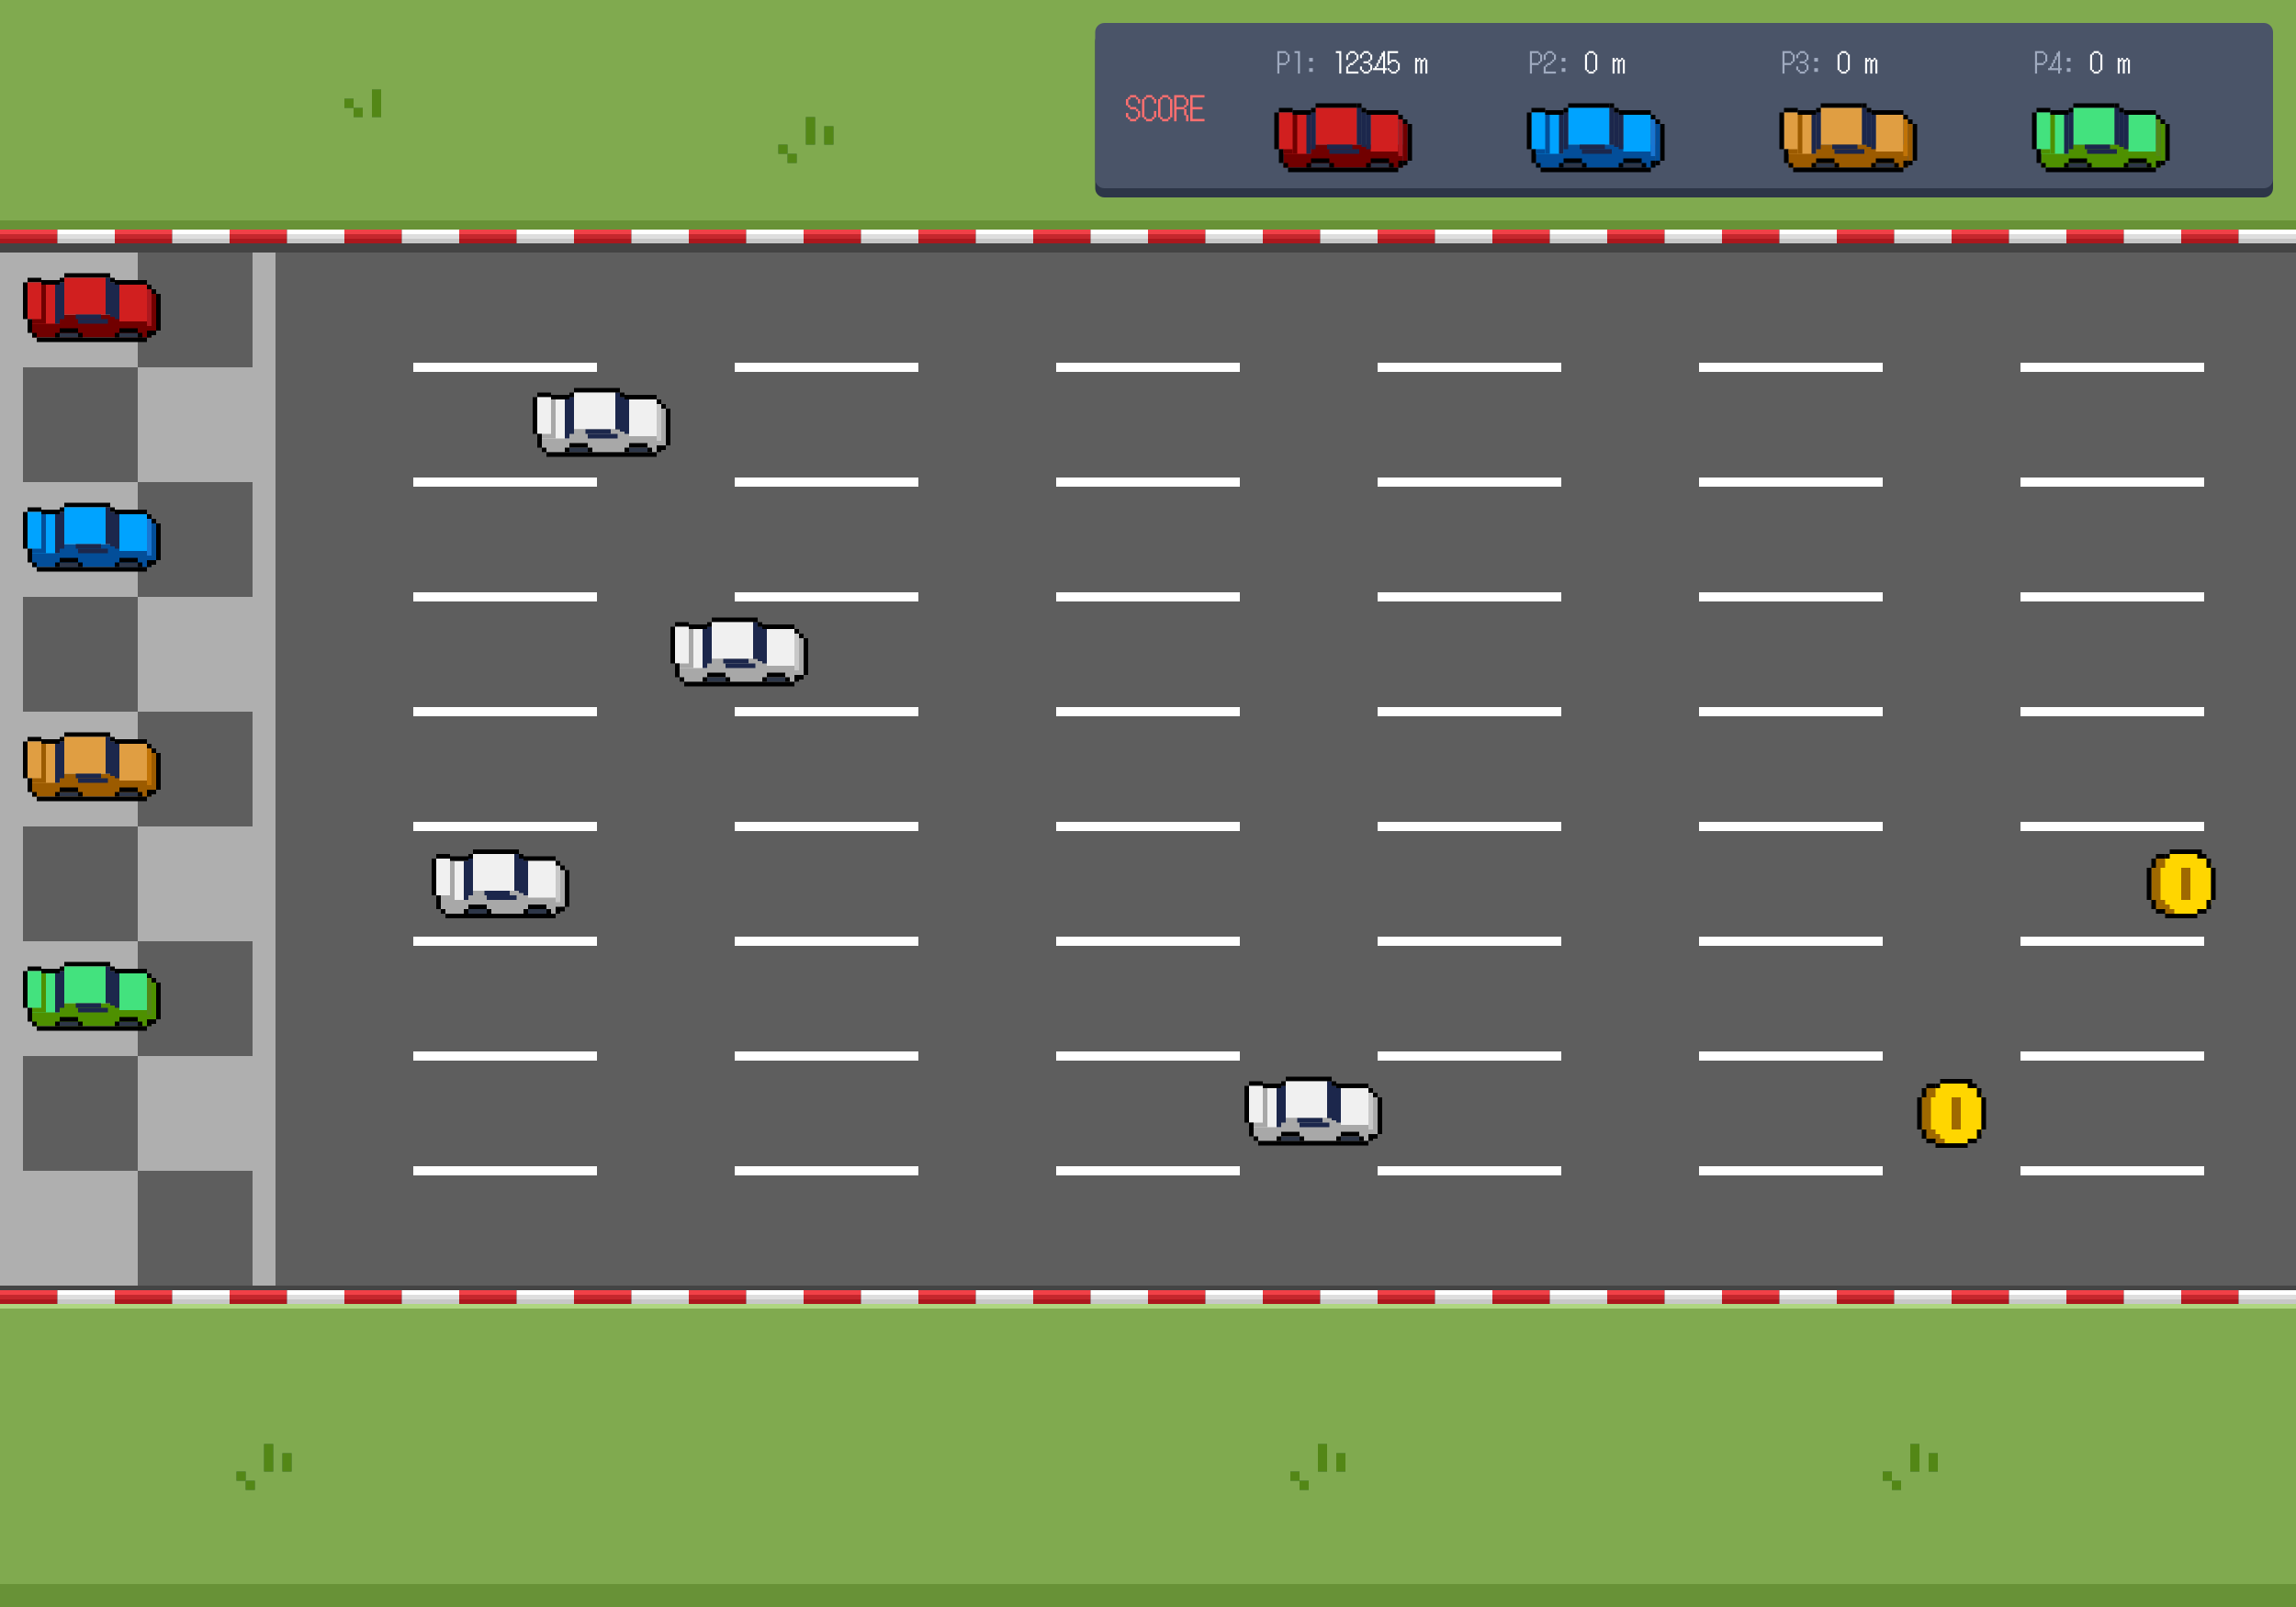 <svg width="1094" height="766" viewBox="0 0 1094 766" fill="none" xmlns="http://www.w3.org/2000/svg">
<rect x="0" y="0" width="1094" height="766" fill="#333333" stroke="none"/>
<rect width="1094" height="105.024" fill="#80AA4F"/>
<rect width="1094" height="4.376" transform="matrix(1 0 0 -1 0 109.4)" fill="#689237"/>
<rect y="109.4" width="27.35" height="2.188" fill="#F14047"/>
<rect width="27.35" height="2.188" transform="matrix(1 0 0 -1 0 113.776)" fill="#C5272D"/>
<rect width="27.35" height="2.188" transform="matrix(1 0 0 -1 0 115.964)" fill="#AC181E"/>
<rect x="27.35" y="109.4" width="27.35" height="2.188" fill="white"/>
<rect width="27.35" height="2.188" transform="matrix(1 0 0 -1 27.35 113.776)" fill="#DEDEDE"/>
<rect width="27.35" height="2.188" transform="matrix(1 0 0 -1 27.35 115.964)" fill="#C7C7C7"/>
<rect x="54.7" y="109.4" width="27.35" height="2.188" fill="#F14047"/>
<rect width="27.35" height="2.188" transform="matrix(1 0 0 -1 54.7 113.776)" fill="#C5272D"/>
<rect width="27.35" height="2.188" transform="matrix(1 0 0 -1 54.7 115.964)" fill="#AC181E"/>
<rect x="82.05" y="109.4" width="27.35" height="2.188" fill="white"/>
<rect width="27.35" height="2.188" transform="matrix(1 0 0 -1 82.05 113.776)" fill="#DEDEDE"/>
<rect width="27.35" height="2.188" transform="matrix(1 0 0 -1 82.05 115.964)" fill="#C7C7C7"/>
<rect x="109.4" y="109.4" width="27.35" height="2.188" fill="#F14047"/>
<rect width="27.35" height="2.188" transform="matrix(1 0 0 -1 109.4 113.776)" fill="#C5272D"/>
<rect width="27.35" height="2.188" transform="matrix(1 0 0 -1 109.4 115.964)" fill="#AC181E"/>
<rect x="136.75" y="109.4" width="27.35" height="2.188" fill="white"/>
<rect width="27.35" height="2.188" transform="matrix(1 0 0 -1 136.75 113.776)" fill="#DEDEDE"/>
<rect width="27.35" height="2.188" transform="matrix(1 0 0 -1 136.75 115.964)" fill="#C7C7C7"/>
<rect x="164.1" y="109.4" width="27.35" height="2.188" fill="#F14047"/>
<rect width="27.35" height="2.188" transform="matrix(1 0 0 -1 164.1 113.776)" fill="#C5272D"/>
<rect width="27.35" height="2.188" transform="matrix(1 0 0 -1 164.1 115.964)" fill="#AC181E"/>
<rect x="191.45" y="109.4" width="27.35" height="2.188" fill="white"/>
<rect width="27.35" height="2.188" transform="matrix(1 0 0 -1 191.45 113.776)" fill="#DEDEDE"/>
<rect width="27.35" height="2.188" transform="matrix(1 0 0 -1 191.45 115.964)" fill="#C7C7C7"/>
<rect x="218.8" y="109.4" width="27.35" height="2.188" fill="#F14047"/>
<rect width="27.35" height="2.188" transform="matrix(1 0 0 -1 218.8 113.776)" fill="#C5272D"/>
<rect width="27.35" height="2.188" transform="matrix(1 0 0 -1 218.8 115.964)" fill="#AC181E"/>
<rect x="246.15" y="109.4" width="27.35" height="2.188" fill="white"/>
<rect width="27.35" height="2.188" transform="matrix(1 0 0 -1 246.15 113.776)" fill="#DEDEDE"/>
<rect width="27.35" height="2.188" transform="matrix(1 0 0 -1 246.15 115.964)" fill="#C7C7C7"/>
<rect x="273.5" y="109.4" width="27.35" height="2.188" fill="#F14047"/>
<rect width="27.35" height="2.188" transform="matrix(1 0 0 -1 273.5 113.776)" fill="#C5272D"/>
<rect width="27.35" height="2.188" transform="matrix(1 0 0 -1 273.5 115.964)" fill="#AC181E"/>
<rect x="300.85" y="109.4" width="27.35" height="2.188" fill="white"/>
<rect width="27.35" height="2.188" transform="matrix(1 0 0 -1 300.85 113.776)" fill="#DEDEDE"/>
<rect width="27.35" height="2.188" transform="matrix(1 0 0 -1 300.85 115.964)" fill="#C7C7C7"/>
<rect x="328.2" y="109.4" width="27.35" height="2.188" fill="#F14047"/>
<rect width="27.35" height="2.188" transform="matrix(1 0 0 -1 328.2 113.776)" fill="#C5272D"/>
<rect width="27.35" height="2.188" transform="matrix(1 0 0 -1 328.2 115.964)" fill="#AC181E"/>
<rect x="355.55" y="109.4" width="27.35" height="2.188" fill="white"/>
<rect width="27.35" height="2.188" transform="matrix(1 0 0 -1 355.55 113.776)" fill="#DEDEDE"/>
<rect width="27.35" height="2.188" transform="matrix(1 0 0 -1 355.55 115.964)" fill="#C7C7C7"/>
<rect x="382.9" y="109.4" width="27.35" height="2.188" fill="#F14047"/>
<rect width="27.35" height="2.188" transform="matrix(1 0 0 -1 382.9 113.776)" fill="#C5272D"/>
<rect width="27.35" height="2.188" transform="matrix(1 0 0 -1 382.9 115.964)" fill="#AC181E"/>
<rect x="410.25" y="109.4" width="27.35" height="2.188" fill="white"/>
<rect width="27.35" height="2.188" transform="matrix(1 0 0 -1 410.25 113.776)" fill="#DEDEDE"/>
<rect width="27.35" height="2.188" transform="matrix(1 0 0 -1 410.25 115.964)" fill="#C7C7C7"/>
<rect x="437.6" y="109.4" width="27.35" height="2.188" fill="#F14047"/>
<rect width="27.35" height="2.188" transform="matrix(1 0 0 -1 437.6 113.776)" fill="#C5272D"/>
<rect width="27.35" height="2.188" transform="matrix(1 0 0 -1 437.6 115.964)" fill="#AC181E"/>
<rect x="464.95" y="109.4" width="27.35" height="2.188" fill="white"/>
<rect width="27.35" height="2.188" transform="matrix(1 0 0 -1 464.95 113.776)" fill="#DEDEDE"/>
<rect width="27.35" height="2.188" transform="matrix(1 0 0 -1 464.95 115.964)" fill="#C7C7C7"/>
<rect x="492.3" y="109.4" width="27.35" height="2.188" fill="#F14047"/>
<rect width="27.35" height="2.188" transform="matrix(1 0 0 -1 492.3 113.776)" fill="#C5272D"/>
<rect width="27.35" height="2.188" transform="matrix(1 0 0 -1 492.3 115.964)" fill="#AC181E"/>
<rect x="519.65" y="109.4" width="27.35" height="2.188" fill="white"/>
<rect width="27.35" height="2.188" transform="matrix(1 0 0 -1 519.65 113.776)" fill="#DEDEDE"/>
<rect width="27.35" height="2.188" transform="matrix(1 0 0 -1 519.65 115.964)" fill="#C7C7C7"/>
<rect x="547" y="109.4" width="27.35" height="2.188" fill="#F14047"/>
<rect width="27.35" height="2.188" transform="matrix(1 0 0 -1 547 113.776)" fill="#C5272D"/>
<rect width="27.35" height="2.188" transform="matrix(1 0 0 -1 547 115.964)" fill="#AC181E"/>
<rect x="574.35" y="109.4" width="27.35" height="2.188" fill="white"/>
<rect width="27.35" height="2.188" transform="matrix(1 0 0 -1 574.35 113.776)" fill="#DEDEDE"/>
<rect width="27.35" height="2.188" transform="matrix(1 0 0 -1 574.35 115.964)" fill="#C7C7C7"/>
<rect x="601.7" y="109.4" width="27.35" height="2.188" fill="#F14047"/>
<rect width="27.35" height="2.188" transform="matrix(1 0 0 -1 601.7 113.776)" fill="#C5272D"/>
<rect width="27.35" height="2.188" transform="matrix(1 0 0 -1 601.7 115.964)" fill="#AC181E"/>
<rect x="629.05" y="109.4" width="27.35" height="2.188" fill="white"/>
<rect width="27.35" height="2.188" transform="matrix(1 0 0 -1 629.05 113.776)" fill="#DEDEDE"/>
<rect width="27.35" height="2.188" transform="matrix(1 0 0 -1 629.05 115.964)" fill="#C7C7C7"/>
<rect x="656.4" y="109.4" width="27.35" height="2.188" fill="#F14047"/>
<rect width="27.35" height="2.188" transform="matrix(1 0 0 -1 656.4 113.776)" fill="#C5272D"/>
<rect width="27.35" height="2.188" transform="matrix(1 0 0 -1 656.4 115.964)" fill="#AC181E"/>
<rect x="683.75" y="109.4" width="27.35" height="2.188" fill="white"/>
<rect width="27.35" height="2.188" transform="matrix(1 0 0 -1 683.75 113.776)" fill="#DEDEDE"/>
<rect width="27.35" height="2.188" transform="matrix(1 0 0 -1 683.75 115.964)" fill="#C7C7C7"/>
<rect x="711.1" y="109.4" width="27.35" height="2.188" fill="#F14047"/>
<rect width="27.35" height="2.188" transform="matrix(1 0 0 -1 711.1 113.776)" fill="#C5272D"/>
<rect width="27.35" height="2.188" transform="matrix(1 0 0 -1 711.1 115.964)" fill="#AC181E"/>
<rect x="738.45" y="109.4" width="27.35" height="2.188" fill="white"/>
<rect width="27.35" height="2.188" transform="matrix(1 0 0 -1 738.45 113.776)" fill="#DEDEDE"/>
<rect width="27.35" height="2.188" transform="matrix(1 0 0 -1 738.45 115.964)" fill="#C7C7C7"/>
<rect x="765.8" y="109.4" width="27.35" height="2.188" fill="#F14047"/>
<rect width="27.35" height="2.188" transform="matrix(1 0 0 -1 765.8 113.776)" fill="#C5272D"/>
<rect width="27.35" height="2.188" transform="matrix(1 0 0 -1 765.8 115.964)" fill="#AC181E"/>
<rect x="793.15" y="109.4" width="27.35" height="2.188" fill="white"/>
<rect width="27.35" height="2.188" transform="matrix(1 0 0 -1 793.15 113.776)" fill="#DEDEDE"/>
<rect width="27.35" height="2.188" transform="matrix(1 0 0 -1 793.15 115.964)" fill="#C7C7C7"/>
<rect x="820.5" y="109.4" width="27.35" height="2.188" fill="#F14047"/>
<rect width="27.35" height="2.188" transform="matrix(1 0 0 -1 820.5 113.776)" fill="#C5272D"/>
<rect width="27.35" height="2.188" transform="matrix(1 0 0 -1 820.5 115.964)" fill="#AC181E"/>
<rect x="847.85" y="109.4" width="27.35" height="2.188" fill="white"/>
<rect width="27.35" height="2.188" transform="matrix(1 0 0 -1 847.85 113.776)" fill="#DEDEDE"/>
<rect width="27.35" height="2.188" transform="matrix(1 0 0 -1 847.85 115.964)" fill="#C7C7C7"/>
<rect x="875.2" y="109.4" width="27.35" height="2.188" fill="#F14047"/>
<rect width="27.35" height="2.188" transform="matrix(1 0 0 -1 875.2 113.776)" fill="#C5272D"/>
<rect width="27.35" height="2.188" transform="matrix(1 0 0 -1 875.2 115.964)" fill="#AC181E"/>
<rect x="902.55" y="109.4" width="27.35" height="2.188" fill="white"/>
<rect width="27.35" height="2.188" transform="matrix(1 0 0 -1 902.55 113.776)" fill="#DEDEDE"/>
<rect width="27.35" height="2.188" transform="matrix(1 0 0 -1 902.55 115.964)" fill="#C7C7C7"/>
<rect x="929.9" y="109.4" width="27.35" height="2.188" fill="#F14047"/>
<rect width="27.35" height="2.188" transform="matrix(1 0 0 -1 929.9 113.776)" fill="#C5272D"/>
<rect width="27.35" height="2.188" transform="matrix(1 0 0 -1 929.9 115.964)" fill="#AC181E"/>
<rect x="957.25" y="109.4" width="27.35" height="2.188" fill="white"/>
<rect width="27.35" height="2.188" transform="matrix(1 0 0 -1 957.25 113.776)" fill="#DEDEDE"/>
<rect width="27.35" height="2.188" transform="matrix(1 0 0 -1 957.25 115.964)" fill="#C7C7C7"/>
<rect x="984.6" y="109.4" width="27.35" height="2.188" fill="#F14047"/>
<rect width="27.35" height="2.188" transform="matrix(1 0 0 -1 984.6 113.776)" fill="#C5272D"/>
<rect width="27.35" height="2.188" transform="matrix(1 0 0 -1 984.6 115.964)" fill="#AC181E"/>
<rect x="1011.95" y="109.4" width="27.35" height="2.188" fill="white"/>
<rect width="27.35" height="2.188" transform="matrix(1 0 0 -1 1011.95 113.776)" fill="#DEDEDE"/>
<rect width="27.35" height="2.188" transform="matrix(1 0 0 -1 1011.95 115.964)" fill="#C7C7C7"/>
<rect x="1039.3" y="109.4" width="27.35" height="2.188" fill="#F14047"/>
<rect width="27.35" height="2.188" transform="matrix(1 0 0 -1 1039.3 113.776)" fill="#C5272D"/>
<rect width="27.35" height="2.188" transform="matrix(1 0 0 -1 1039.3 115.964)" fill="#AC181E"/>
<rect x="1066.65" y="109.4" width="27.35" height="2.188" fill="white"/>
<rect width="27.35" height="2.188" transform="matrix(1 0 0 -1 1066.65 113.776)" fill="#DEDEDE"/>
<rect width="27.35" height="2.188" transform="matrix(1 0 0 -1 1066.65 115.964)" fill="#C7C7C7"/>
<rect width="1094" height="4.376" transform="matrix(1 0 0 -1 0 120.34)" fill="#444444"/>
<g clip-path="url(#clip0_3168_119615)">
<rect width="1094" height="492.3" transform="translate(0 120.34)" fill="#5E5E5E"/>
<g opacity="0.5">
<path d="M0 120.34H65.64V175.04H10.94V229.74H65.64V284.44H10.94V339.14H65.64V393.84H10.94V448.54H65.64V503.24H10.94V557.94H65.64V612.64H0V120.34Z" fill="white"/>
<path d="M120.34 557.94H65.64V503.24H120.34V448.54H65.64V393.84H120.34V339.14H65.64V284.44H120.34V229.74H65.64V175.04H120.34V120.34H131.28V612.64H120.34V557.94Z" fill="white"/>
</g>
<rect width="1137.76" height="492.3" transform="translate(131.28 120.34)" fill="#5E5E5E"/>
<rect x="196.92" y="172.853" width="87.52" height="4.376" fill="white"/>
<rect x="350.08" y="172.853" width="87.52" height="4.376" fill="white"/>
<rect x="503.24" y="172.853" width="87.52" height="4.376" fill="white"/>
<rect x="656.4" y="172.853" width="87.52" height="4.376" fill="white"/>
<rect x="809.56" y="172.853" width="87.52" height="4.376" fill="white"/>
<rect x="962.72" y="172.853" width="87.52" height="4.376" fill="white"/>
<rect x="196.92" y="227.552" width="87.52" height="4.376" fill="white"/>
<rect x="350.08" y="227.553" width="87.52" height="4.376" fill="white"/>
<rect x="503.24" y="227.553" width="87.52" height="4.376" fill="white"/>
<rect x="656.4" y="227.553" width="87.52" height="4.376" fill="white"/>
<rect x="809.56" y="227.553" width="87.52" height="4.376" fill="white"/>
<rect x="962.72" y="227.553" width="87.52" height="4.376" fill="white"/>
<rect x="196.92" y="282.252" width="87.52" height="4.376" fill="white"/>
<rect x="350.08" y="282.252" width="87.52" height="4.376" fill="white"/>
<rect x="503.24" y="282.252" width="87.52" height="4.376" fill="white"/>
<rect x="656.4" y="282.252" width="87.52" height="4.376" fill="white"/>
<rect x="809.56" y="282.252" width="87.52" height="4.376" fill="white"/>
<rect x="962.72" y="282.252" width="87.52" height="4.376" fill="white"/>
<rect x="196.92" y="336.952" width="87.52" height="4.376" fill="white"/>
<rect x="350.08" y="336.952" width="87.52" height="4.376" fill="white"/>
<rect x="503.24" y="336.952" width="87.52" height="4.376" fill="white"/>
<rect x="656.4" y="336.952" width="87.52" height="4.376" fill="white"/>
<rect x="809.56" y="336.952" width="87.52" height="4.376" fill="white"/>
<rect x="962.72" y="336.952" width="87.52" height="4.376" fill="white"/>
<rect x="196.92" y="391.652" width="87.52" height="4.376" fill="white"/>
<rect x="350.08" y="391.652" width="87.52" height="4.376" fill="white"/>
<rect x="503.24" y="391.652" width="87.52" height="4.376" fill="white"/>
<rect x="656.4" y="391.652" width="87.52" height="4.376" fill="white"/>
<rect x="809.56" y="391.652" width="87.52" height="4.376" fill="white"/>
<rect x="962.72" y="391.652" width="87.52" height="4.376" fill="white"/>
<rect x="196.92" y="446.353" width="87.52" height="4.376" fill="white"/>
<rect x="350.08" y="446.353" width="87.52" height="4.376" fill="white"/>
<rect x="503.24" y="446.353" width="87.52" height="4.376" fill="white"/>
<rect x="656.4" y="446.353" width="87.52" height="4.376" fill="white"/>
<rect x="809.56" y="446.353" width="87.52" height="4.376" fill="white"/>
<rect x="962.72" y="446.353" width="87.52" height="4.376" fill="white"/>
<rect x="196.92" y="501.052" width="87.52" height="4.376" fill="white"/>
<rect x="350.08" y="501.053" width="87.52" height="4.376" fill="white"/>
<rect x="503.24" y="501.053" width="87.52" height="4.376" fill="white"/>
<rect x="656.4" y="501.053" width="87.52" height="4.376" fill="white"/>
<rect x="809.56" y="501.053" width="87.52" height="4.376" fill="white"/>
<rect x="962.72" y="501.053" width="87.52" height="4.376" fill="white"/>
<rect x="196.92" y="555.752" width="87.52" height="4.376" fill="white"/>
<rect x="350.08" y="555.752" width="87.52" height="4.376" fill="white"/>
<rect x="503.24" y="555.752" width="87.52" height="4.376" fill="white"/>
<rect x="656.4" y="555.752" width="87.52" height="4.376" fill="white"/>
<rect x="809.56" y="555.752" width="87.52" height="4.376" fill="white"/>
<rect x="962.72" y="555.752" width="87.52" height="4.376" fill="white"/>
</g>
<rect width="1094" height="2.188" transform="matrix(1 0 0 -1 0 614.828)" fill="#444444"/>
<rect y="614.828" width="27.35" height="2.188" fill="#F14047"/>
<rect width="27.35" height="2.188" transform="matrix(1 0 0 -1 0 619.204)" fill="#C5272D"/>
<rect width="27.35" height="2.188" transform="matrix(1 0 0 -1 0 621.392)" fill="#AC181E"/>
<rect x="27.35" y="614.828" width="27.35" height="2.188" fill="white"/>
<rect width="27.35" height="2.188" transform="matrix(1 0 0 -1 27.35 619.204)" fill="#DEDEDE"/>
<rect width="27.35" height="2.188" transform="matrix(1 0 0 -1 27.35 621.392)" fill="#C7C7C7"/>
<rect x="54.7" y="614.828" width="27.35" height="2.188" fill="#F14047"/>
<rect width="27.35" height="2.188" transform="matrix(1 0 0 -1 54.7 619.204)" fill="#C5272D"/>
<rect width="27.35" height="2.188" transform="matrix(1 0 0 -1 54.7 621.392)" fill="#AC181E"/>
<rect x="82.05" y="614.828" width="27.35" height="2.188" fill="white"/>
<rect width="27.35" height="2.188" transform="matrix(1 0 0 -1 82.05 619.204)" fill="#DEDEDE"/>
<rect width="27.35" height="2.188" transform="matrix(1 0 0 -1 82.05 621.392)" fill="#C7C7C7"/>
<rect x="109.4" y="614.828" width="27.35" height="2.188" fill="#F14047"/>
<rect width="27.35" height="2.188" transform="matrix(1 0 0 -1 109.4 619.204)" fill="#C5272D"/>
<rect width="27.35" height="2.188" transform="matrix(1 0 0 -1 109.4 621.392)" fill="#AC181E"/>
<rect x="136.75" y="614.828" width="27.35" height="2.188" fill="white"/>
<rect width="27.35" height="2.188" transform="matrix(1 0 0 -1 136.75 619.204)" fill="#DEDEDE"/>
<rect width="27.35" height="2.188" transform="matrix(1 0 0 -1 136.75 621.392)" fill="#C7C7C7"/>
<rect x="164.1" y="614.828" width="27.35" height="2.188" fill="#F14047"/>
<rect width="27.35" height="2.188" transform="matrix(1 0 0 -1 164.1 619.204)" fill="#C5272D"/>
<rect width="27.35" height="2.188" transform="matrix(1 0 0 -1 164.1 621.392)" fill="#AC181E"/>
<rect x="191.45" y="614.828" width="27.35" height="2.188" fill="white"/>
<rect width="27.35" height="2.188" transform="matrix(1 0 0 -1 191.45 619.204)" fill="#DEDEDE"/>
<rect width="27.35" height="2.188" transform="matrix(1 0 0 -1 191.45 621.392)" fill="#C7C7C7"/>
<rect x="218.8" y="614.828" width="27.35" height="2.188" fill="#F14047"/>
<rect width="27.35" height="2.188" transform="matrix(1 0 0 -1 218.8 619.204)" fill="#C5272D"/>
<rect width="27.35" height="2.188" transform="matrix(1 0 0 -1 218.8 621.392)" fill="#AC181E"/>
<rect x="246.15" y="614.828" width="27.35" height="2.188" fill="white"/>
<rect width="27.35" height="2.188" transform="matrix(1 0 0 -1 246.15 619.204)" fill="#DEDEDE"/>
<rect width="27.35" height="2.188" transform="matrix(1 0 0 -1 246.15 621.392)" fill="#C7C7C7"/>
<rect x="273.5" y="614.828" width="27.35" height="2.188" fill="#F14047"/>
<rect width="27.35" height="2.188" transform="matrix(1 0 0 -1 273.5 619.204)" fill="#C5272D"/>
<rect width="27.35" height="2.188" transform="matrix(1 0 0 -1 273.5 621.392)" fill="#AC181E"/>
<rect x="300.85" y="614.828" width="27.35" height="2.188" fill="white"/>
<rect width="27.35" height="2.188" transform="matrix(1 0 0 -1 300.85 619.204)" fill="#DEDEDE"/>
<rect width="27.35" height="2.188" transform="matrix(1 0 0 -1 300.85 621.392)" fill="#C7C7C7"/>
<rect x="328.2" y="614.828" width="27.35" height="2.188" fill="#F14047"/>
<rect width="27.35" height="2.188" transform="matrix(1 0 0 -1 328.2 619.204)" fill="#C5272D"/>
<rect width="27.35" height="2.188" transform="matrix(1 0 0 -1 328.2 621.392)" fill="#AC181E"/>
<rect x="355.55" y="614.828" width="27.35" height="2.188" fill="white"/>
<rect width="27.35" height="2.188" transform="matrix(1 0 0 -1 355.55 619.204)" fill="#DEDEDE"/>
<rect width="27.35" height="2.188" transform="matrix(1 0 0 -1 355.55 621.392)" fill="#C7C7C7"/>
<rect x="382.9" y="614.828" width="27.35" height="2.188" fill="#F14047"/>
<rect width="27.35" height="2.188" transform="matrix(1 0 0 -1 382.9 619.204)" fill="#C5272D"/>
<rect width="27.35" height="2.188" transform="matrix(1 0 0 -1 382.9 621.392)" fill="#AC181E"/>
<rect x="410.25" y="614.828" width="27.35" height="2.188" fill="white"/>
<rect width="27.35" height="2.188" transform="matrix(1 0 0 -1 410.25 619.204)" fill="#DEDEDE"/>
<rect width="27.35" height="2.188" transform="matrix(1 0 0 -1 410.25 621.392)" fill="#C7C7C7"/>
<rect x="437.6" y="614.828" width="27.35" height="2.188" fill="#F14047"/>
<rect width="27.35" height="2.188" transform="matrix(1 0 0 -1 437.6 619.204)" fill="#C5272D"/>
<rect width="27.35" height="2.188" transform="matrix(1 0 0 -1 437.6 621.392)" fill="#AC181E"/>
<rect x="464.95" y="614.828" width="27.35" height="2.188" fill="white"/>
<rect width="27.35" height="2.188" transform="matrix(1 0 0 -1 464.95 619.204)" fill="#DEDEDE"/>
<rect width="27.35" height="2.188" transform="matrix(1 0 0 -1 464.95 621.392)" fill="#C7C7C7"/>
<rect x="492.3" y="614.828" width="27.35" height="2.188" fill="#F14047"/>
<rect width="27.35" height="2.188" transform="matrix(1 0 0 -1 492.3 619.204)" fill="#C5272D"/>
<rect width="27.35" height="2.188" transform="matrix(1 0 0 -1 492.3 621.392)" fill="#AC181E"/>
<rect x="519.65" y="614.828" width="27.35" height="2.188" fill="white"/>
<rect width="27.35" height="2.188" transform="matrix(1 0 0 -1 519.65 619.204)" fill="#DEDEDE"/>
<rect width="27.35" height="2.188" transform="matrix(1 0 0 -1 519.65 621.392)" fill="#C7C7C7"/>
<rect x="547" y="614.828" width="27.35" height="2.188" fill="#F14047"/>
<rect width="27.35" height="2.188" transform="matrix(1 0 0 -1 547 619.204)" fill="#C5272D"/>
<rect width="27.35" height="2.188" transform="matrix(1 0 0 -1 547 621.392)" fill="#AC181E"/>
<rect x="574.35" y="614.828" width="27.35" height="2.188" fill="white"/>
<rect width="27.35" height="2.188" transform="matrix(1 0 0 -1 574.35 619.204)" fill="#DEDEDE"/>
<rect width="27.35" height="2.188" transform="matrix(1 0 0 -1 574.35 621.392)" fill="#C7C7C7"/>
<rect x="601.7" y="614.828" width="27.35" height="2.188" fill="#F14047"/>
<rect width="27.35" height="2.188" transform="matrix(1 0 0 -1 601.7 619.204)" fill="#C5272D"/>
<rect width="27.35" height="2.188" transform="matrix(1 0 0 -1 601.7 621.392)" fill="#AC181E"/>
<rect x="629.05" y="614.828" width="27.35" height="2.188" fill="white"/>
<rect width="27.35" height="2.188" transform="matrix(1 0 0 -1 629.05 619.204)" fill="#DEDEDE"/>
<rect width="27.35" height="2.188" transform="matrix(1 0 0 -1 629.05 621.392)" fill="#C7C7C7"/>
<rect x="656.4" y="614.828" width="27.35" height="2.188" fill="#F14047"/>
<rect width="27.35" height="2.188" transform="matrix(1 0 0 -1 656.4 619.204)" fill="#C5272D"/>
<rect width="27.35" height="2.188" transform="matrix(1 0 0 -1 656.4 621.392)" fill="#AC181E"/>
<rect x="683.75" y="614.828" width="27.35" height="2.188" fill="white"/>
<rect width="27.35" height="2.188" transform="matrix(1 0 0 -1 683.75 619.204)" fill="#DEDEDE"/>
<rect width="27.35" height="2.188" transform="matrix(1 0 0 -1 683.75 621.392)" fill="#C7C7C7"/>
<rect x="711.1" y="614.828" width="27.35" height="2.188" fill="#F14047"/>
<rect width="27.35" height="2.188" transform="matrix(1 0 0 -1 711.1 619.204)" fill="#C5272D"/>
<rect width="27.35" height="2.188" transform="matrix(1 0 0 -1 711.1 621.392)" fill="#AC181E"/>
<rect x="738.45" y="614.828" width="27.35" height="2.188" fill="white"/>
<rect width="27.35" height="2.188" transform="matrix(1 0 0 -1 738.45 619.204)" fill="#DEDEDE"/>
<rect width="27.35" height="2.188" transform="matrix(1 0 0 -1 738.45 621.392)" fill="#C7C7C7"/>
<rect x="765.8" y="614.828" width="27.35" height="2.188" fill="#F14047"/>
<rect width="27.35" height="2.188" transform="matrix(1 0 0 -1 765.8 619.204)" fill="#C5272D"/>
<rect width="27.35" height="2.188" transform="matrix(1 0 0 -1 765.8 621.392)" fill="#AC181E"/>
<rect x="793.15" y="614.828" width="27.35" height="2.188" fill="white"/>
<rect width="27.35" height="2.188" transform="matrix(1 0 0 -1 793.15 619.204)" fill="#DEDEDE"/>
<rect width="27.35" height="2.188" transform="matrix(1 0 0 -1 793.15 621.392)" fill="#C7C7C7"/>
<rect x="820.5" y="614.828" width="27.35" height="2.188" fill="#F14047"/>
<rect width="27.35" height="2.188" transform="matrix(1 0 0 -1 820.5 619.204)" fill="#C5272D"/>
<rect width="27.35" height="2.188" transform="matrix(1 0 0 -1 820.5 621.392)" fill="#AC181E"/>
<rect x="847.85" y="614.828" width="27.35" height="2.188" fill="white"/>
<rect width="27.35" height="2.188" transform="matrix(1 0 0 -1 847.85 619.204)" fill="#DEDEDE"/>
<rect width="27.35" height="2.188" transform="matrix(1 0 0 -1 847.85 621.392)" fill="#C7C7C7"/>
<rect x="875.2" y="614.828" width="27.35" height="2.188" fill="#F14047"/>
<rect width="27.35" height="2.188" transform="matrix(1 0 0 -1 875.2 619.204)" fill="#C5272D"/>
<rect width="27.35" height="2.188" transform="matrix(1 0 0 -1 875.2 621.392)" fill="#AC181E"/>
<rect x="902.55" y="614.828" width="27.35" height="2.188" fill="white"/>
<rect width="27.35" height="2.188" transform="matrix(1 0 0 -1 902.55 619.204)" fill="#DEDEDE"/>
<rect width="27.35" height="2.188" transform="matrix(1 0 0 -1 902.55 621.392)" fill="#C7C7C7"/>
<rect x="929.9" y="614.828" width="27.35" height="2.188" fill="#F14047"/>
<rect width="27.35" height="2.188" transform="matrix(1 0 0 -1 929.9 619.204)" fill="#C5272D"/>
<rect width="27.35" height="2.188" transform="matrix(1 0 0 -1 929.9 621.392)" fill="#AC181E"/>
<rect x="957.25" y="614.828" width="27.35" height="2.188" fill="white"/>
<rect width="27.35" height="2.188" transform="matrix(1 0 0 -1 957.25 619.204)" fill="#DEDEDE"/>
<rect width="27.35" height="2.188" transform="matrix(1 0 0 -1 957.25 621.392)" fill="#C7C7C7"/>
<rect x="984.6" y="614.828" width="27.35" height="2.188" fill="#F14047"/>
<rect width="27.35" height="2.188" transform="matrix(1 0 0 -1 984.6 619.204)" fill="#C5272D"/>
<rect width="27.35" height="2.188" transform="matrix(1 0 0 -1 984.6 621.392)" fill="#AC181E"/>
<rect x="1011.95" y="614.828" width="27.35" height="2.188" fill="white"/>
<rect width="27.35" height="2.188" transform="matrix(1 0 0 -1 1011.95 619.204)" fill="#DEDEDE"/>
<rect width="27.35" height="2.188" transform="matrix(1 0 0 -1 1011.95 621.392)" fill="#C7C7C7"/>
<rect x="1039.3" y="614.828" width="27.35" height="2.188" fill="#F14047"/>
<rect width="27.35" height="2.188" transform="matrix(1 0 0 -1 1039.3 619.204)" fill="#C5272D"/>
<rect width="27.35" height="2.188" transform="matrix(1 0 0 -1 1039.3 621.392)" fill="#AC181E"/>
<rect x="1066.65" y="614.828" width="27.35" height="2.188" fill="white"/>
<rect width="27.35" height="2.188" transform="matrix(1 0 0 -1 1066.65 619.204)" fill="#DEDEDE"/>
<rect width="27.35" height="2.188" transform="matrix(1 0 0 -1 1066.65 621.392)" fill="#C7C7C7"/>
<rect y="621.392" width="1094" height="2.188" fill="#AED680"/>
<rect y="623.58" width="1094" height="131.28" fill="#80AA4F"/>
<rect x="125.81" y="688.126" width="4.376" height="13.128" fill="#45724A"/>
<rect x="125.81" y="688.126" width="4.376" height="13.128" fill="#538716"/>
<rect x="134.562" y="692.502" width="4.376" height="8.752" fill="#45724A"/>
<rect x="134.562" y="692.502" width="4.376" height="8.752" fill="#538716"/>
<rect x="117.058" y="705.63" width="4.376" height="4.376" fill="#45724A"/>
<rect x="117.058" y="705.63" width="4.376" height="4.376" fill="#538716"/>
<rect x="112.682" y="701.254" width="4.376" height="4.376" fill="#45724A"/>
<rect x="112.682" y="701.254" width="4.376" height="4.376" fill="#538716"/>
<rect x="627.956" y="688.126" width="4.376" height="13.128" fill="#45724A"/>
<rect x="627.956" y="688.126" width="4.376" height="13.128" fill="#538716"/>
<rect x="636.708" y="692.502" width="4.376" height="8.752" fill="#45724A"/>
<rect x="636.708" y="692.502" width="4.376" height="8.752" fill="#538716"/>
<rect x="619.204" y="705.63" width="4.376" height="4.376" fill="#45724A"/>
<rect x="619.204" y="705.63" width="4.376" height="4.376" fill="#538716"/>
<rect x="614.828" y="701.254" width="4.376" height="4.376" fill="#45724A"/>
<rect x="614.828" y="701.254" width="4.376" height="4.376" fill="#538716"/>
<rect x="910.208" y="688.126" width="4.376" height="13.128" fill="#45724A"/>
<rect x="910.208" y="688.126" width="4.376" height="13.128" fill="#538716"/>
<rect x="918.96" y="692.502" width="4.376" height="8.752" fill="#45724A"/>
<rect x="918.96" y="692.502" width="4.376" height="8.752" fill="#538716"/>
<rect x="901.456" y="705.63" width="4.376" height="4.376" fill="#45724A"/>
<rect x="901.456" y="705.63" width="4.376" height="4.376" fill="#538716"/>
<rect x="897.08" y="701.254" width="4.376" height="4.376" fill="#45724A"/>
<rect x="897.08" y="701.254" width="4.376" height="4.376" fill="#538716"/>
<rect width="1094" height="10.94" transform="matrix(1 0 0 -1 0 765.8)" fill="#689237"/>
<rect x="177.228" y="42.666" width="4.376" height="13.128" fill="#45724A"/>
<rect x="177.228" y="42.666" width="4.376" height="13.128" fill="#538716"/>
<rect x="168.476" y="51.418" width="4.376" height="4.376" fill="#45724A"/>
<rect x="168.476" y="51.418" width="4.376" height="4.376" fill="#538716"/>
<rect x="164.1" y="47.042" width="4.376" height="4.376" fill="#45724A"/>
<rect x="164.1" y="47.042" width="4.376" height="4.376" fill="#538716"/>
<rect x="383.994" y="55.794" width="4.376" height="13.128" fill="#45724A"/>
<rect x="383.994" y="55.794" width="4.376" height="13.128" fill="#538716"/>
<rect x="392.746" y="60.17" width="4.376" height="8.752" fill="#45724A"/>
<rect x="392.746" y="60.17" width="4.376" height="8.752" fill="#538716"/>
<rect x="375.242" y="73.298" width="4.376" height="4.376" fill="#45724A"/>
<rect x="375.242" y="73.298" width="4.376" height="4.376" fill="#538716"/>
<rect x="370.866" y="68.922" width="4.376" height="4.376" fill="#45724A"/>
<rect x="370.866" y="68.922" width="4.376" height="4.376" fill="#538716"/>
<path d="M521.838 19.692C521.838 17.276 523.797 15.316 526.214 15.316H1078.68C1081.1 15.316 1083.06 17.276 1083.06 19.692V89.708C1083.06 92.125 1081.1 94.084 1078.68 94.084H526.214C523.797 94.084 521.838 92.125 521.838 89.708V19.692Z" fill="#2D3648"/>
<path d="M521.838 15.316C521.838 12.9 523.797 10.94 526.214 10.94H1078.68C1081.1 10.94 1083.06 12.9 1083.06 15.316V85.332C1083.06 87.749 1081.1 89.708 1078.68 89.708H526.214C523.797 89.708 521.838 87.749 521.838 85.332V15.316Z" fill="#4A5468"/>
<path d="M537.453 55.898H536.488V53.846H537.622V55.745H538.556V56.679H541.236V55.745H542.186V53.065H541.236V52.115H538.403V51.166H537.453V50.216H536.488V47.214H537.453V46.265H538.403V45.33H541.405V46.265H542.339V47.214H543.289V49.282H542.186V47.383H541.236V46.433H538.556V47.383H537.622V50.063H538.556V50.997H541.405V51.947H542.339V52.896H543.289V55.898H542.339V56.848H541.405V57.813H538.403V56.848H537.453V55.898ZM545.111 55.898H544.146V47.214H545.111V46.265H546.061V45.33H549.063V46.265H549.997V47.214H550.947V49.282H549.844V47.383H548.894V46.433H546.214V47.383H545.28V55.745H546.214V56.679H548.894V55.745H549.844V52.896H550.947V55.898H549.997V56.848H549.063V57.813H546.061V56.848H545.111V55.898ZM552.769 55.898H551.804V47.214H552.769V46.265H553.719V45.33H556.721V46.265H557.655V47.214H558.605V55.898H557.655V56.848H556.721V57.813H553.719V56.848H552.769V55.898ZM553.872 55.745V56.679H556.552V55.745H557.502V47.383H556.552V46.433H553.872V47.383H552.938V55.745H553.872ZM559.462 45.33H564.379V46.265H565.313V47.214H566.263V50.216H565.313V51.166H564.379V51.947H565.313V54.796H566.263V57.813H565.16V54.949H564.21V52.115H560.596V57.813H559.462V45.33ZM564.21 50.997V50.063H565.16V47.383H564.21V46.433H560.596V50.997H564.21ZM567.12 45.33H573.921V46.433H568.254V50.997H572.971V52.115H568.254V56.679H573.921V57.813H567.12V45.33Z" fill="#FF6F6F"/>
<path d="M608.631 24.361H612.845V25.162H613.646V25.975H614.46V29.362H613.646V30.176H612.845V30.99H609.603V35.06H608.631V24.361ZM612.701 30.032V29.218H613.515V26.12H612.701V25.306H609.603V30.032H612.701ZM618.438 25.306H616.823V24.361H619.396V35.06H618.438V25.306ZM623.781 27.603H625.553V29.362H623.781V27.603ZM623.781 32.474H625.553V34.233H623.781V32.474Z" fill="#A0ABC0"/>
<path d="M638.13 25.306H636.515V24.361H639.088V35.06H638.13V25.306ZM641.451 31.66H642.278V30.846H643.092V30.032H644.707V29.218H645.521V28.417H646.335V26.12H645.521V25.306H643.224V26.12H642.423V28.549H641.451V25.975H642.278V25.162H643.092V24.361H645.665V25.162H646.466V25.975H647.28V28.549H646.466V29.362H645.665V30.176H644.851V30.99H643.224V31.804H642.423V34.089H647.28V35.06H641.451V31.66ZM648.842 33.419H648.015V31.66H648.987V33.288H649.788V34.089H652.085V33.288H652.899V30.99H652.085V30.176H649.656V29.218H652.085V28.417H652.899V26.12H652.085V25.306H649.788V26.12H648.987V27.748H648.015V25.975H648.842V25.162H649.656V24.361H652.229V25.162H653.03V25.975H653.844V28.549H653.03V29.362H652.229V30.032H653.03V30.846H653.844V33.419H653.03V34.233H652.229V35.06H649.656V34.233H648.842V33.419ZM654.238 32.474H655.052V31.66H655.853V30.032H656.627V28.417H657.428V26.789H658.229V25.162H659.03V24.361H659.949V32.474H660.749V33.419H659.949V35.06H659.03V33.419H654.238V32.474ZM659.03 32.474V26.934H658.373V28.549H657.572V30.176H656.772V31.804H655.971V32.474H659.03ZM661.97 33.419H661.143V32.474H662.115V33.288H662.916V34.089H665.213V33.288H666.027V30.176H665.213V29.362H662.916V30.176H662.115V30.99H661.143V24.361H666.158V25.306H662.115V29.218H662.784V28.417H665.357V29.218H666.158V30.032H666.972V33.419H666.158V34.233H665.357V35.06H662.784V34.233H661.97V33.419ZM674.271 27.603H675.243V28.417H675.912V27.603H676.857V28.417H678.341V27.603H679.286V28.417H680.1V35.06H679.155V28.549H678.485V29.362H677.671V35.06H676.713V28.549H676.044V29.362H675.243V35.06H674.271V27.603Z" fill="white"/>
<path d="M728.971 24.361H733.185V25.162H733.986V25.975H734.8V29.362H733.986V30.176H733.185V30.99H729.943V35.06H728.971V24.361ZM733.041 30.032V29.218H733.855V26.12H733.041V25.306H729.943V30.032H733.041ZM735.535 31.66H736.362V30.846H737.176V30.032H738.791V29.218H739.605V28.417H740.419V26.12H739.605V25.306H737.307V26.12H736.507V28.549H735.535V25.975H736.362V25.162H737.176V24.361H739.749V25.162H740.55V25.975H741.364V28.549H740.55V29.362H739.749V30.176H738.935V30.99H737.307V31.804H736.507V34.089H741.364V35.06H735.535V31.66ZM744.121 27.603H745.893V29.362H744.121V27.603ZM744.121 32.474H745.893V34.233H744.121V32.474Z" fill="#A0ABC0"/>
<path d="M756.054 33.419H755.227V25.975H756.054V25.162H756.868V24.361H759.441V25.162H760.242V25.975H761.056V33.419H760.242V34.233H759.441V35.06H756.868V34.233H756.054V33.419ZM756.999 33.288V34.089H759.297V33.288H760.111V26.12H759.297V25.306H756.999V26.12H756.199V33.288H756.999ZM768.355 27.603H769.327V28.417H769.996V27.603H770.941V28.417H772.425V27.603H773.37V28.417H774.184V35.06H773.239V28.549H772.569V29.362H771.755V35.06H770.797V28.549H770.127V29.362H769.327V35.06H768.355V27.603Z" fill="white"/>
<path d="M849.311 24.361H853.526V25.162H854.326V25.975H855.14V29.362H854.326V30.176H853.526V30.99H850.283V35.06H849.311V24.361ZM853.381 30.032V29.218H854.195V26.12H853.381V25.306H850.283V30.032H853.381ZM856.702 33.419H855.875V31.66H856.847V33.288H857.648V34.089H859.945V33.288H860.759V30.99H859.945V30.176H857.516V29.218H859.945V28.417H860.759V26.12H859.945V25.306H857.648V26.12H856.847V27.748H855.875V25.975H856.702V25.162H857.516V24.361H860.09V25.162H860.89V25.975H861.704V28.549H860.89V29.362H860.09V30.032H860.89V30.846H861.704V33.419H860.89V34.233H860.09V35.06H857.516V34.233H856.702V33.419ZM864.461 27.603H866.233V29.362H864.461V27.603ZM864.461 32.474H866.233V34.233H864.461V32.474Z" fill="#A0ABC0"/>
<path d="M876.394 33.419H875.567V25.975H876.394V25.162H877.208V24.361H879.782V25.162H880.582V25.975H881.396V33.419H880.582V34.233H879.782V35.06H877.208V34.233H876.394V33.419ZM877.34 33.288V34.089H879.637V33.288H880.451V26.12H879.637V25.306H877.34V26.12H876.539V33.288H877.34ZM888.695 27.603H889.667V28.417H890.336V27.603H891.282V28.417H892.765V27.603H893.71V28.417H894.524V35.06H893.579V28.549H892.91V29.362H892.096V35.06H891.137V28.549H890.468V29.362H889.667V35.06H888.695V27.603Z" fill="white"/>
<path d="M969.651 24.361H973.865V25.162H974.666V25.975H975.48V29.362H974.666V30.176H973.865V30.99H970.623V35.06H969.651V24.361ZM973.721 30.032V29.218H974.535V26.12H973.721V25.306H970.623V30.032H973.721ZM975.874 32.474H976.688V31.66H977.489V30.032H978.263V28.417H979.064V26.789H979.865V25.162H980.666V24.361H981.585V32.474H982.385V33.419H981.585V35.06H980.666V33.419H975.874V32.474ZM980.666 32.474V26.934H980.009V28.549H979.208V30.176H978.408V31.804H977.607V32.474H980.666ZM984.801 27.603H986.573V29.362H984.801V27.603ZM984.801 32.474H986.573V34.233H984.801V32.474Z" fill="#A0ABC0"/>
<path d="M996.734 33.419H995.907V25.975H996.734V25.162H997.548V24.361H1000.12V25.162H1000.92V25.975H1001.74V33.419H1000.92V34.233H1000.12V35.06H997.548V34.233H996.734V33.419ZM997.68 33.288V34.089H999.977V33.288H1000.79V26.12H999.977V25.306H997.68V26.12H996.879V33.288H997.68ZM1009.04 27.603H1010.01V28.417H1010.68V27.603H1011.62V28.417H1013.1V27.603H1014.05V28.417H1014.86V35.06H1013.92V28.549H1013.25V29.362H1012.44V35.06H1011.48V28.549H1010.81V29.362H1010.01V35.06H1009.04V27.603Z" fill="white"/>
<rect x="258.184" y="204.578" width="56.888" height="10.94" fill="#A8A8A8"/>
<rect x="273.5" y="184.886" width="19.692" height="2.188" fill="black"/>
<rect x="255.996" y="187.074" width="6.564" height="2.188" fill="black"/>
<rect x="297.568" y="188.168" width="15.316" height="2.188" fill="black"/>
<rect x="317.26" y="194.732" width="2.188" height="17.504" fill="black"/>
<rect x="312.884" y="212.236" width="2.188" height="3.282" fill="black"/>
<rect x="273.5" y="187.074" width="19.692" height="17.504" fill="#F0F0F0"/>
<rect x="258.184" y="190.356" width="13.128" height="18.598" fill="#F0F0F0"/>
<rect x="255.996" y="189.262" width="6.564" height="17.504" fill="#F0F0F0"/>
<rect x="299.756" y="190.356" width="13.128" height="17.504" fill="#F0F0F0"/>
<rect x="312.884" y="192.544" width="2.188" height="17.504" fill="#C8C8C8"/>
<rect x="315.072" y="194.732" width="2.188" height="17.504" fill="#A8A8A8"/>
<rect x="299.756" y="213.33" width="8.752" height="2.188" fill="#2D3648"/>
<rect x="271.312" y="213.33" width="8.752" height="2.188" fill="#2D3648"/>
<rect x="262.56" y="190.356" width="2.188" height="18.598" fill="#A8A8A8"/>
<rect x="255.996" y="206.766" width="2.188" height="6.564" fill="black"/>
<rect x="253.808" y="189.262" width="2.188" height="17.504" fill="black"/>
<rect x="258.184" y="206.766" width="4.376" height="2.188" fill="#A8A8A8"/>
<rect x="293.192" y="187.074" width="2.188" height="17.504" fill="#1C274C"/>
<rect x="295.38" y="189.262" width="2.188" height="16.41" fill="#1C274C"/>
<rect x="269.124" y="190.356" width="2.188" height="18.598" fill="#1C274C"/>
<rect x="297.568" y="190.356" width="2.188" height="16.41" fill="#1C274C"/>
<rect x="271.312" y="189.262" width="2.188" height="17.504" fill="#1C274C"/>
<rect x="278.97" y="204.578" width="12.034" height="2.188" fill="#1C274C"/>
<rect x="280.064" y="206.766" width="14.222" height="2.188" fill="#1C274C"/>
<rect x="315.072" y="212.236" width="2.188" height="2.188" fill="black"/>
<rect x="315.072" y="192.544" width="2.188" height="2.188" fill="black"/>
<rect x="312.884" y="190.356" width="2.188" height="2.188" fill="black"/>
<rect x="271.312" y="211.142" width="8.752" height="2.188" fill="black"/>
<rect x="297.568" y="213.33" width="2.188" height="2.188" fill="black"/>
<rect x="280.064" y="213.33" width="2.188" height="2.188" fill="black"/>
<rect x="269.124" y="213.33" width="2.188" height="2.188" fill="black"/>
<rect x="258.184" y="213.33" width="2.188" height="2.188" fill="black"/>
<rect x="299.756" y="211.142" width="8.752" height="2.188" fill="black"/>
<rect x="308.508" y="213.33" width="2.188" height="2.188" fill="black"/>
<rect x="295.38" y="187.074" width="2.188" height="2.188" fill="black"/>
<rect x="271.312" y="187.074" width="2.188" height="2.188" fill="black"/>
<rect x="293.192" y="184.886" width="2.188" height="2.188" fill="black"/>
<rect x="260.372" y="215.518" width="52.512" height="2.188" fill="black"/>
<rect x="262.56" y="188.168" width="8.752" height="2.188" fill="black"/>
<rect x="597.324" y="532.778" width="56.888" height="10.94" fill="#A8A8A8"/>
<rect x="612.64" y="513.086" width="19.692" height="2.188" fill="black"/>
<rect x="595.136" y="515.274" width="6.564" height="2.188" fill="black"/>
<rect x="636.708" y="516.368" width="15.316" height="2.188" fill="black"/>
<rect x="656.4" y="522.932" width="2.188" height="17.504" fill="black"/>
<rect x="652.024" y="540.436" width="2.188" height="3.282" fill="black"/>
<rect x="612.64" y="515.274" width="19.692" height="17.504" fill="#F0F0F0"/>
<rect x="597.324" y="518.556" width="13.128" height="18.598" fill="#F0F0F0"/>
<rect x="595.136" y="517.462" width="6.564" height="17.504" fill="#F0F0F0"/>
<rect x="638.896" y="518.556" width="13.128" height="17.504" fill="#F0F0F0"/>
<rect x="652.024" y="520.744" width="2.188" height="17.504" fill="#C8C8C8"/>
<rect x="654.212" y="522.932" width="2.188" height="17.504" fill="#A8A8A8"/>
<rect x="638.896" y="541.53" width="8.752" height="2.188" fill="#2D3648"/>
<rect x="610.452" y="541.53" width="8.752" height="2.188" fill="#2D3648"/>
<rect x="601.7" y="518.556" width="2.188" height="18.598" fill="#A8A8A8"/>
<rect x="595.136" y="534.966" width="2.188" height="6.564" fill="black"/>
<rect x="592.948" y="517.462" width="2.188" height="17.504" fill="black"/>
<rect x="597.324" y="534.966" width="4.376" height="2.188" fill="#A8A8A8"/>
<rect x="632.332" y="515.274" width="2.188" height="17.504" fill="#1C274C"/>
<rect x="634.52" y="517.462" width="2.188" height="16.41" fill="#1C274C"/>
<rect x="608.264" y="518.556" width="2.188" height="18.598" fill="#1C274C"/>
<rect x="636.708" y="518.556" width="2.188" height="16.41" fill="#1C274C"/>
<rect x="610.452" y="517.462" width="2.188" height="17.504" fill="#1C274C"/>
<rect x="618.11" y="532.778" width="12.034" height="2.188" fill="#1C274C"/>
<rect x="619.204" y="534.966" width="14.222" height="2.188" fill="#1C274C"/>
<rect x="654.212" y="540.436" width="2.188" height="2.188" fill="black"/>
<rect x="654.212" y="520.744" width="2.188" height="2.188" fill="black"/>
<rect x="652.024" y="518.556" width="2.188" height="2.188" fill="black"/>
<rect x="610.452" y="539.342" width="8.752" height="2.188" fill="black"/>
<rect x="636.708" y="541.53" width="2.188" height="2.188" fill="black"/>
<rect x="619.204" y="541.53" width="2.188" height="2.188" fill="black"/>
<rect x="608.264" y="541.53" width="2.188" height="2.188" fill="black"/>
<rect x="597.324" y="541.53" width="2.188" height="2.188" fill="black"/>
<rect x="638.896" y="539.342" width="8.752" height="2.188" fill="black"/>
<rect x="647.648" y="541.53" width="2.188" height="2.188" fill="black"/>
<rect x="634.52" y="515.274" width="2.188" height="2.188" fill="black"/>
<rect x="610.452" y="515.274" width="2.188" height="2.188" fill="black"/>
<rect x="632.332" y="513.086" width="2.188" height="2.188" fill="black"/>
<rect x="599.512" y="543.718" width="52.512" height="2.188" fill="black"/>
<rect x="601.7" y="516.368" width="8.752" height="2.188" fill="black"/>
<rect x="210.048" y="424.472" width="56.888" height="10.94" fill="#A8A8A8"/>
<rect x="225.364" y="404.78" width="19.692" height="2.188" fill="black"/>
<rect x="207.86" y="406.968" width="6.564" height="2.188" fill="black"/>
<rect x="249.432" y="408.062" width="15.316" height="2.188" fill="black"/>
<rect x="269.124" y="414.626" width="2.188" height="17.504" fill="black"/>
<rect x="264.748" y="432.13" width="2.188" height="3.282" fill="black"/>
<rect x="225.364" y="406.968" width="19.692" height="17.504" fill="#F0F0F0"/>
<rect x="210.048" y="410.25" width="13.128" height="18.598" fill="#F0F0F0"/>
<rect x="207.86" y="409.156" width="6.564" height="17.504" fill="#F0F0F0"/>
<rect x="251.62" y="410.25" width="13.128" height="17.504" fill="#F0F0F0"/>
<rect x="264.748" y="412.438" width="2.188" height="17.504" fill="#C8C8C8"/>
<rect x="266.936" y="414.626" width="2.188" height="17.504" fill="#A8A8A8"/>
<rect x="251.62" y="433.224" width="8.752" height="2.188" fill="#2D3648"/>
<rect x="223.176" y="433.224" width="8.752" height="2.188" fill="#2D3648"/>
<rect x="214.424" y="410.25" width="2.188" height="18.598" fill="#A8A8A8"/>
<rect x="207.86" y="426.66" width="2.188" height="6.564" fill="black"/>
<rect x="205.672" y="409.156" width="2.188" height="17.504" fill="black"/>
<rect x="210.048" y="426.66" width="4.376" height="2.188" fill="#A8A8A8"/>
<rect x="245.056" y="406.968" width="2.188" height="17.504" fill="#1C274C"/>
<rect x="247.244" y="409.156" width="2.188" height="16.41" fill="#1C274C"/>
<rect x="220.988" y="410.25" width="2.188" height="18.598" fill="#1C274C"/>
<rect x="249.432" y="410.25" width="2.188" height="16.41" fill="#1C274C"/>
<rect x="223.176" y="409.156" width="2.188" height="17.504" fill="#1C274C"/>
<rect x="230.834" y="424.472" width="12.034" height="2.188" fill="#1C274C"/>
<rect x="231.928" y="426.66" width="14.222" height="2.188" fill="#1C274C"/>
<rect x="266.936" y="432.13" width="2.188" height="2.188" fill="black"/>
<rect x="266.936" y="412.438" width="2.188" height="2.188" fill="black"/>
<rect x="264.748" y="410.25" width="2.188" height="2.188" fill="black"/>
<rect x="223.176" y="431.036" width="8.752" height="2.188" fill="black"/>
<rect x="249.432" y="433.224" width="2.188" height="2.188" fill="black"/>
<rect x="231.928" y="433.224" width="2.188" height="2.188" fill="black"/>
<rect x="220.988" y="433.224" width="2.188" height="2.188" fill="black"/>
<rect x="210.048" y="433.224" width="2.188" height="2.188" fill="black"/>
<rect x="251.62" y="431.036" width="8.752" height="2.188" fill="black"/>
<rect x="260.372" y="433.224" width="2.188" height="2.188" fill="black"/>
<rect x="247.244" y="406.968" width="2.188" height="2.188" fill="black"/>
<rect x="223.176" y="406.968" width="2.188" height="2.188" fill="black"/>
<rect x="245.056" y="404.78" width="2.188" height="2.188" fill="black"/>
<rect x="212.236" y="435.412" width="52.512" height="2.188" fill="black"/>
<rect x="214.424" y="408.062" width="8.752" height="2.188" fill="black"/>
<rect x="323.824" y="313.978" width="56.888" height="10.94" fill="#A8A8A8"/>
<rect x="339.14" y="294.286" width="19.692" height="2.188" fill="black"/>
<rect x="321.636" y="296.474" width="6.564" height="2.188" fill="black"/>
<rect x="363.208" y="297.568" width="15.316" height="2.188" fill="black"/>
<rect x="382.9" y="304.132" width="2.188" height="17.504" fill="black"/>
<rect x="378.524" y="321.636" width="2.188" height="3.282" fill="black"/>
<rect x="339.14" y="296.474" width="19.692" height="17.504" fill="#F0F0F0"/>
<rect x="323.824" y="299.756" width="13.128" height="18.598" fill="#F0F0F0"/>
<rect x="321.636" y="298.662" width="6.564" height="17.504" fill="#F0F0F0"/>
<rect x="365.396" y="299.756" width="13.128" height="17.504" fill="#F0F0F0"/>
<rect x="378.524" y="301.944" width="2.188" height="17.504" fill="#C8C8C8"/>
<rect x="380.712" y="304.132" width="2.188" height="17.504" fill="#A8A8A8"/>
<rect x="365.396" y="322.73" width="8.752" height="2.188" fill="#2D3648"/>
<rect x="336.952" y="322.73" width="8.752" height="2.188" fill="#2D3648"/>
<rect x="328.2" y="299.756" width="2.188" height="18.598" fill="#A8A8A8"/>
<rect x="321.636" y="316.166" width="2.188" height="6.564" fill="black"/>
<rect x="319.448" y="298.662" width="2.188" height="17.504" fill="black"/>
<rect x="323.824" y="316.166" width="4.376" height="2.188" fill="#A8A8A8"/>
<rect x="358.832" y="296.474" width="2.188" height="17.504" fill="#1C274C"/>
<rect x="361.02" y="298.662" width="2.188" height="16.41" fill="#1C274C"/>
<rect x="334.764" y="299.756" width="2.188" height="18.598" fill="#1C274C"/>
<rect x="363.208" y="299.756" width="2.188" height="16.41" fill="#1C274C"/>
<rect x="336.952" y="298.662" width="2.188" height="17.504" fill="#1C274C"/>
<rect x="344.61" y="313.978" width="12.034" height="2.188" fill="#1C274C"/>
<rect x="345.704" y="316.166" width="14.222" height="2.188" fill="#1C274C"/>
<rect x="380.712" y="321.636" width="2.188" height="2.188" fill="black"/>
<rect x="380.712" y="301.944" width="2.188" height="2.188" fill="black"/>
<rect x="378.524" y="299.756" width="2.188" height="2.188" fill="black"/>
<rect x="336.952" y="320.542" width="8.752" height="2.188" fill="black"/>
<rect x="363.208" y="322.73" width="2.188" height="2.188" fill="black"/>
<rect x="345.704" y="322.73" width="2.188" height="2.188" fill="black"/>
<rect x="334.764" y="322.73" width="2.188" height="2.188" fill="black"/>
<rect x="323.824" y="322.73" width="2.188" height="2.188" fill="black"/>
<rect x="365.396" y="320.542" width="8.752" height="2.188" fill="black"/>
<rect x="374.148" y="322.73" width="2.188" height="2.188" fill="black"/>
<rect x="361.02" y="296.474" width="2.188" height="2.188" fill="black"/>
<rect x="336.952" y="296.474" width="2.188" height="2.188" fill="black"/>
<rect x="358.832" y="294.286" width="2.188" height="2.188" fill="black"/>
<rect x="326.012" y="324.918" width="52.512" height="2.188" fill="black"/>
<rect x="328.2" y="297.568" width="8.752" height="2.188" fill="black"/>
<rect x="15.316" y="149.878" width="56.888" height="10.94" fill="#710000"/>
<rect x="30.632" y="130.186" width="19.692" height="2.188" fill="black"/>
<rect x="13.128" y="132.374" width="6.564" height="2.188" fill="black"/>
<rect x="54.7" y="133.468" width="15.316" height="2.188" fill="black"/>
<rect x="74.392" y="140.032" width="2.188" height="17.504" fill="black"/>
<rect x="70.016" y="157.536" width="2.188" height="3.282" fill="black"/>
<rect x="30.632" y="132.374" width="19.692" height="17.504" fill="#D11F1F"/>
<rect x="15.316" y="135.656" width="13.128" height="18.598" fill="#D11F1F"/>
<rect x="13.128" y="134.562" width="6.564" height="17.504" fill="#D11F1F"/>
<rect x="56.888" y="135.656" width="13.128" height="17.504" fill="#D11F1F"/>
<rect x="70.016" y="137.844" width="2.188" height="17.504" fill="#AC181E"/>
<rect x="72.204" y="140.032" width="2.188" height="17.504" fill="#710000"/>
<rect x="56.888" y="158.63" width="8.752" height="2.188" fill="#2D3648"/>
<rect x="28.444" y="158.63" width="8.752" height="2.188" fill="#2D3648"/>
<rect x="19.692" y="135.656" width="2.188" height="18.598" fill="#710000"/>
<rect x="13.128" y="152.066" width="2.188" height="6.564" fill="black"/>
<rect x="10.94" y="134.562" width="2.188" height="17.504" fill="black"/>
<rect x="15.316" y="152.066" width="4.376" height="2.188" fill="#710000"/>
<rect x="50.324" y="132.374" width="2.188" height="17.504" fill="#1C274C"/>
<rect x="52.512" y="134.562" width="2.188" height="16.41" fill="#1C274C"/>
<rect x="26.256" y="135.656" width="2.188" height="18.598" fill="#1C274C"/>
<rect x="54.7" y="135.656" width="2.188" height="16.41" fill="#1C274C"/>
<rect x="28.444" y="134.562" width="2.188" height="17.504" fill="#1C274C"/>
<rect x="36.102" y="149.878" width="12.034" height="2.188" fill="#1C274C"/>
<rect x="37.196" y="152.066" width="14.222" height="2.188" fill="#1C274C"/>
<rect x="72.204" y="157.536" width="2.188" height="2.188" fill="black"/>
<rect x="72.204" y="137.844" width="2.188" height="2.188" fill="black"/>
<rect x="70.016" y="135.656" width="2.188" height="2.188" fill="black"/>
<rect x="28.444" y="156.442" width="8.752" height="2.188" fill="black"/>
<rect x="54.7" y="158.63" width="2.188" height="2.188" fill="black"/>
<rect x="37.196" y="158.63" width="2.188" height="2.188" fill="black"/>
<rect x="26.256" y="158.63" width="2.188" height="2.188" fill="black"/>
<rect x="15.316" y="158.63" width="2.188" height="2.188" fill="black"/>
<rect x="56.888" y="156.442" width="8.752" height="2.188" fill="black"/>
<rect x="65.64" y="158.63" width="2.188" height="2.188" fill="black"/>
<rect x="52.512" y="132.374" width="2.188" height="2.188" fill="black"/>
<rect x="28.444" y="132.374" width="2.188" height="2.188" fill="black"/>
<rect x="50.324" y="130.186" width="2.188" height="2.188" fill="black"/>
<rect x="17.504" y="160.818" width="52.512" height="2.188" fill="black"/>
<rect x="19.692" y="133.468" width="8.752" height="2.188" fill="black"/>
<rect x="15.316" y="259.278" width="56.888" height="10.94" fill="#034E99"/>
<rect x="30.632" y="239.586" width="19.692" height="2.188" fill="black"/>
<rect x="13.128" y="241.774" width="6.564" height="2.188" fill="black"/>
<rect x="54.7" y="242.868" width="15.316" height="2.188" fill="black"/>
<rect x="74.392" y="249.432" width="2.188" height="17.504" fill="black"/>
<rect x="70.016" y="266.936" width="2.188" height="3.282" fill="black"/>
<rect x="30.632" y="241.774" width="19.692" height="17.504" fill="#00A3FF"/>
<rect x="15.316" y="245.056" width="13.128" height="18.598" fill="#00A3FF"/>
<rect x="13.128" y="243.962" width="6.564" height="17.504" fill="#00A3FF"/>
<rect x="56.888" y="245.056" width="13.128" height="17.504" fill="#00A3FF"/>
<rect x="70.016" y="247.244" width="2.188" height="17.504" fill="#1976D2"/>
<rect x="72.204" y="249.432" width="2.188" height="17.504" fill="#034E99"/>
<rect x="56.888" y="268.03" width="8.752" height="2.188" fill="#2D3648"/>
<rect x="28.444" y="268.03" width="8.752" height="2.188" fill="#2D3648"/>
<rect x="19.692" y="245.056" width="2.188" height="18.598" fill="#034E99"/>
<rect x="13.128" y="261.466" width="2.188" height="6.564" fill="black"/>
<rect x="10.94" y="243.962" width="2.188" height="17.504" fill="black"/>
<rect x="15.316" y="261.466" width="4.376" height="2.188" fill="#034E99"/>
<rect x="50.324" y="241.774" width="2.188" height="17.504" fill="#1C274C"/>
<rect x="52.512" y="243.962" width="2.188" height="16.41" fill="#1C274C"/>
<rect x="26.256" y="245.056" width="2.188" height="18.598" fill="#1C274C"/>
<rect x="54.7" y="245.056" width="2.188" height="16.41" fill="#1C274C"/>
<rect x="28.444" y="243.962" width="2.188" height="17.504" fill="#1C274C"/>
<rect x="36.102" y="259.278" width="12.034" height="2.188" fill="#1C274C"/>
<rect x="37.196" y="261.466" width="14.222" height="2.188" fill="#1C274C"/>
<rect x="72.204" y="266.936" width="2.188" height="2.188" fill="black"/>
<rect x="72.204" y="247.244" width="2.188" height="2.188" fill="black"/>
<rect x="70.016" y="245.056" width="2.188" height="2.188" fill="black"/>
<rect x="28.444" y="265.842" width="8.752" height="2.188" fill="black"/>
<rect x="54.7" y="268.03" width="2.188" height="2.188" fill="black"/>
<rect x="37.196" y="268.03" width="2.188" height="2.188" fill="black"/>
<rect x="26.256" y="268.03" width="2.188" height="2.188" fill="black"/>
<rect x="15.316" y="268.03" width="2.188" height="2.188" fill="black"/>
<rect x="56.888" y="265.842" width="8.752" height="2.188" fill="black"/>
<rect x="65.64" y="268.03" width="2.188" height="2.188" fill="black"/>
<rect x="52.512" y="241.774" width="2.188" height="2.188" fill="black"/>
<rect x="28.444" y="241.774" width="2.188" height="2.188" fill="black"/>
<rect x="50.324" y="239.586" width="2.188" height="2.188" fill="black"/>
<rect x="17.504" y="270.218" width="52.512" height="2.188" fill="black"/>
<rect x="19.692" y="242.868" width="8.752" height="2.188" fill="black"/>
<rect x="15.316" y="368.678" width="56.888" height="10.94" fill="#9C5B00"/>
<rect x="30.632" y="348.986" width="19.692" height="2.188" fill="black"/>
<rect x="13.128" y="351.174" width="6.564" height="2.188" fill="black"/>
<rect x="54.7" y="352.268" width="15.316" height="2.188" fill="black"/>
<rect x="74.392" y="358.832" width="2.188" height="17.504" fill="black"/>
<rect x="70.016" y="376.336" width="2.188" height="3.282" fill="black"/>
<rect x="30.632" y="351.174" width="19.692" height="17.504" fill="#E09E42"/>
<rect x="15.316" y="354.456" width="13.128" height="18.598" fill="#E09E42"/>
<rect x="13.128" y="353.362" width="6.564" height="17.504" fill="#E09E42"/>
<rect x="56.888" y="354.456" width="13.128" height="17.504" fill="#E09E42"/>
<rect x="70.016" y="356.644" width="2.188" height="17.504" fill="#C17306"/>
<rect x="72.204" y="358.832" width="2.188" height="17.504" fill="#9C5B00"/>
<rect x="56.888" y="377.43" width="8.752" height="2.188" fill="#2D3648"/>
<rect x="28.444" y="377.43" width="8.752" height="2.188" fill="#2D3648"/>
<rect x="19.692" y="354.456" width="2.188" height="18.598" fill="#9C5B00"/>
<rect x="13.128" y="370.866" width="2.188" height="6.564" fill="black"/>
<rect x="10.94" y="353.362" width="2.188" height="17.504" fill="black"/>
<rect x="15.316" y="370.866" width="4.376" height="2.188" fill="#9C5B00"/>
<rect x="50.324" y="351.174" width="2.188" height="17.504" fill="#1C274C"/>
<rect x="52.512" y="353.362" width="2.188" height="16.41" fill="#1C274C"/>
<rect x="26.256" y="354.456" width="2.188" height="18.598" fill="#1C274C"/>
<rect x="54.7" y="354.456" width="2.188" height="16.41" fill="#1C274C"/>
<rect x="28.444" y="353.362" width="2.188" height="17.504" fill="#1C274C"/>
<rect x="36.102" y="368.678" width="12.034" height="2.188" fill="#1C274C"/>
<rect x="37.196" y="370.866" width="14.222" height="2.188" fill="#1C274C"/>
<rect x="72.204" y="376.336" width="2.188" height="2.188" fill="black"/>
<rect x="72.204" y="356.644" width="2.188" height="2.188" fill="black"/>
<rect x="70.016" y="354.456" width="2.188" height="2.188" fill="black"/>
<rect x="28.444" y="375.242" width="8.752" height="2.188" fill="black"/>
<rect x="54.7" y="377.43" width="2.188" height="2.188" fill="black"/>
<rect x="37.196" y="377.43" width="2.188" height="2.188" fill="black"/>
<rect x="26.256" y="377.43" width="2.188" height="2.188" fill="black"/>
<rect x="15.316" y="377.43" width="2.188" height="2.188" fill="black"/>
<rect x="56.888" y="375.242" width="8.752" height="2.188" fill="black"/>
<rect x="65.64" y="377.43" width="2.188" height="2.188" fill="black"/>
<rect x="52.512" y="351.174" width="2.188" height="2.188" fill="black"/>
<rect x="28.444" y="351.174" width="2.188" height="2.188" fill="black"/>
<rect x="50.324" y="348.986" width="2.188" height="2.188" fill="black"/>
<rect x="17.504" y="379.618" width="52.512" height="2.188" fill="black"/>
<rect x="19.692" y="352.268" width="8.752" height="2.188" fill="black"/>
<rect x="15.316" y="478.078" width="56.888" height="10.94" fill="#4E9000"/>
<rect x="30.632" y="458.386" width="19.692" height="2.188" fill="black"/>
<rect x="13.128" y="460.574" width="6.564" height="2.188" fill="black"/>
<rect x="54.7" y="461.668" width="15.316" height="2.188" fill="black"/>
<rect x="74.392" y="468.232" width="2.188" height="17.504" fill="black"/>
<rect x="70.016" y="485.736" width="2.188" height="3.282" fill="black"/>
<rect x="30.632" y="460.574" width="19.692" height="17.504" fill="#43E27E"/>
<rect x="15.316" y="463.856" width="13.128" height="18.598" fill="#43E27E"/>
<rect x="13.128" y="462.762" width="6.564" height="17.504" fill="#43E27E"/>
<rect x="56.888" y="463.856" width="13.128" height="17.504" fill="#43E27E"/>
<rect x="70.016" y="466.044" width="2.188" height="17.504" fill="#538716"/>
<rect x="72.204" y="468.232" width="2.188" height="17.504" fill="#4E9000"/>
<rect x="56.888" y="486.83" width="8.752" height="2.188" fill="#2D3648"/>
<rect x="28.444" y="486.83" width="8.752" height="2.188" fill="#2D3648"/>
<rect x="19.692" y="463.856" width="2.188" height="18.598" fill="#4E9000"/>
<rect x="13.128" y="480.266" width="2.188" height="6.564" fill="black"/>
<rect x="10.94" y="462.762" width="2.188" height="17.504" fill="black"/>
<rect x="15.316" y="480.266" width="4.376" height="2.188" fill="#4E9000"/>
<rect x="50.324" y="460.574" width="2.188" height="17.504" fill="#1C274C"/>
<rect x="52.512" y="462.762" width="2.188" height="16.41" fill="#1C274C"/>
<rect x="26.256" y="463.856" width="2.188" height="18.598" fill="#1C274C"/>
<rect x="54.7" y="463.856" width="2.188" height="16.41" fill="#1C274C"/>
<rect x="28.444" y="462.762" width="2.188" height="17.504" fill="#1C274C"/>
<rect x="36.102" y="478.078" width="12.034" height="2.188" fill="#1C274C"/>
<rect x="37.196" y="480.266" width="14.222" height="2.188" fill="#1C274C"/>
<rect x="72.204" y="485.736" width="2.188" height="2.188" fill="black"/>
<rect x="72.204" y="466.044" width="2.188" height="2.188" fill="black"/>
<rect x="70.016" y="463.856" width="2.188" height="2.188" fill="black"/>
<rect x="28.444" y="484.642" width="8.752" height="2.188" fill="black"/>
<rect x="54.7" y="486.83" width="2.188" height="2.188" fill="black"/>
<rect x="37.196" y="486.83" width="2.188" height="2.188" fill="black"/>
<rect x="26.256" y="486.83" width="2.188" height="2.188" fill="black"/>
<rect x="15.316" y="486.83" width="2.188" height="2.188" fill="black"/>
<rect x="56.888" y="484.642" width="8.752" height="2.188" fill="black"/>
<rect x="65.64" y="486.83" width="2.188" height="2.188" fill="black"/>
<rect x="52.512" y="460.574" width="2.188" height="2.188" fill="black"/>
<rect x="28.444" y="460.574" width="2.188" height="2.188" fill="black"/>
<rect x="50.324" y="458.386" width="2.188" height="2.188" fill="black"/>
<rect x="17.504" y="489.018" width="52.512" height="2.188" fill="black"/>
<rect x="19.692" y="461.668" width="8.752" height="2.188" fill="black"/>
<rect x="611.546" y="68.922" width="56.888" height="10.94" fill="#710000"/>
<rect x="626.862" y="49.23" width="19.692" height="2.188" fill="black"/>
<rect x="609.358" y="51.418" width="6.564" height="2.188" fill="black"/>
<rect x="650.93" y="52.512" width="15.316" height="2.188" fill="black"/>
<rect x="670.622" y="59.076" width="2.188" height="17.504" fill="black"/>
<rect x="666.246" y="76.58" width="2.188" height="3.282" fill="black"/>
<rect x="626.862" y="51.418" width="19.692" height="17.504" fill="#D11F1F"/>
<rect x="611.546" y="54.7" width="13.128" height="18.598" fill="#D11F1F"/>
<rect x="609.358" y="53.606" width="6.564" height="17.504" fill="#D11F1F"/>
<rect x="653.118" y="54.7" width="13.128" height="17.504" fill="#D11F1F"/>
<rect x="666.246" y="56.888" width="2.188" height="17.504" fill="#AC181E"/>
<rect x="668.434" y="59.076" width="2.188" height="17.504" fill="#710000"/>
<rect x="653.118" y="77.674" width="8.752" height="2.188" fill="#2D3648"/>
<rect x="624.674" y="77.674" width="8.752" height="2.188" fill="#2D3648"/>
<rect x="615.922" y="54.7" width="2.188" height="18.598" fill="#710000"/>
<rect x="609.358" y="71.11" width="2.188" height="6.564" fill="black"/>
<rect x="607.17" y="53.606" width="2.188" height="17.504" fill="black"/>
<rect x="611.546" y="71.11" width="4.376" height="2.188" fill="#710000"/>
<rect x="646.554" y="51.418" width="2.188" height="17.504" fill="#1C274C"/>
<rect x="648.742" y="53.606" width="2.188" height="16.41" fill="#1C274C"/>
<rect x="622.486" y="54.7" width="2.188" height="18.598" fill="#1C274C"/>
<rect x="650.93" y="54.7" width="2.188" height="16.41" fill="#1C274C"/>
<rect x="624.674" y="53.606" width="2.188" height="17.504" fill="#1C274C"/>
<rect x="632.332" y="68.922" width="12.034" height="2.188" fill="#1C274C"/>
<rect x="633.426" y="71.11" width="14.222" height="2.188" fill="#1C274C"/>
<rect x="668.434" y="76.58" width="2.188" height="2.188" fill="black"/>
<rect x="668.434" y="56.888" width="2.188" height="2.188" fill="black"/>
<rect x="666.246" y="54.7" width="2.188" height="2.188" fill="black"/>
<rect x="624.674" y="75.486" width="8.752" height="2.188" fill="black"/>
<rect x="650.93" y="77.674" width="2.188" height="2.188" fill="black"/>
<rect x="633.426" y="77.674" width="2.188" height="2.188" fill="black"/>
<rect x="622.486" y="77.674" width="2.188" height="2.188" fill="black"/>
<rect x="611.546" y="77.674" width="2.188" height="2.188" fill="black"/>
<rect x="653.118" y="75.486" width="8.752" height="2.188" fill="black"/>
<rect x="661.87" y="77.674" width="2.188" height="2.188" fill="black"/>
<rect x="648.742" y="51.418" width="2.188" height="2.188" fill="black"/>
<rect x="624.674" y="51.418" width="2.188" height="2.188" fill="black"/>
<rect x="646.554" y="49.23" width="2.188" height="2.188" fill="black"/>
<rect x="613.734" y="79.862" width="52.512" height="2.188" fill="black"/>
<rect x="615.922" y="52.512" width="8.752" height="2.188" fill="black"/>
<rect x="731.886" y="68.922" width="56.888" height="10.94" fill="#034E99"/>
<rect x="747.202" y="49.23" width="19.692" height="2.188" fill="black"/>
<rect x="729.698" y="51.418" width="6.564" height="2.188" fill="black"/>
<rect x="771.27" y="52.512" width="15.316" height="2.188" fill="black"/>
<rect x="790.962" y="59.076" width="2.188" height="17.504" fill="black"/>
<rect x="786.586" y="76.58" width="2.188" height="3.282" fill="black"/>
<rect x="747.202" y="51.418" width="19.692" height="17.504" fill="#00A3FF"/>
<rect x="731.886" y="54.7" width="13.128" height="18.598" fill="#00A3FF"/>
<rect x="729.698" y="53.606" width="6.564" height="17.504" fill="#00A3FF"/>
<rect x="773.458" y="54.7" width="13.128" height="17.504" fill="#00A3FF"/>
<rect x="786.586" y="56.888" width="2.188" height="17.504" fill="#1976D2"/>
<rect x="788.774" y="59.076" width="2.188" height="17.504" fill="#034E99"/>
<rect x="773.458" y="77.674" width="8.752" height="2.188" fill="#2D3648"/>
<rect x="745.014" y="77.674" width="8.752" height="2.188" fill="#2D3648"/>
<rect x="736.262" y="54.7" width="2.188" height="18.598" fill="#034E99"/>
<rect x="729.698" y="71.11" width="2.188" height="6.564" fill="black"/>
<rect x="727.51" y="53.606" width="2.188" height="17.504" fill="black"/>
<rect x="731.886" y="71.11" width="4.376" height="2.188" fill="#034E99"/>
<rect x="766.894" y="51.418" width="2.188" height="17.504" fill="#1C274C"/>
<rect x="769.082" y="53.606" width="2.188" height="16.41" fill="#1C274C"/>
<rect x="742.826" y="54.7" width="2.188" height="18.598" fill="#1C274C"/>
<rect x="771.27" y="54.7" width="2.188" height="16.41" fill="#1C274C"/>
<rect x="745.014" y="53.606" width="2.188" height="17.504" fill="#1C274C"/>
<rect x="752.672" y="68.922" width="12.034" height="2.188" fill="#1C274C"/>
<rect x="753.766" y="71.11" width="14.222" height="2.188" fill="#1C274C"/>
<rect x="788.774" y="76.58" width="2.188" height="2.188" fill="black"/>
<rect x="788.774" y="56.888" width="2.188" height="2.188" fill="black"/>
<rect x="786.586" y="54.7" width="2.188" height="2.188" fill="black"/>
<rect x="745.014" y="75.486" width="8.752" height="2.188" fill="black"/>
<rect x="771.27" y="77.674" width="2.188" height="2.188" fill="black"/>
<rect x="753.766" y="77.674" width="2.188" height="2.188" fill="black"/>
<rect x="742.826" y="77.674" width="2.188" height="2.188" fill="black"/>
<rect x="731.886" y="77.674" width="2.188" height="2.188" fill="black"/>
<rect x="773.458" y="75.486" width="8.752" height="2.188" fill="black"/>
<rect x="782.21" y="77.674" width="2.188" height="2.188" fill="black"/>
<rect x="769.082" y="51.418" width="2.188" height="2.188" fill="black"/>
<rect x="745.014" y="51.418" width="2.188" height="2.188" fill="black"/>
<rect x="766.894" y="49.23" width="2.188" height="2.188" fill="black"/>
<rect x="734.074" y="79.862" width="52.512" height="2.188" fill="black"/>
<rect x="736.262" y="52.512" width="8.752" height="2.188" fill="black"/>
<rect x="852.226" y="68.922" width="56.888" height="10.94" fill="#9C5B00"/>
<rect x="867.542" y="49.23" width="19.692" height="2.188" fill="black"/>
<rect x="850.038" y="51.418" width="6.564" height="2.188" fill="black"/>
<rect x="891.61" y="52.512" width="15.316" height="2.188" fill="black"/>
<rect x="911.302" y="59.076" width="2.188" height="17.504" fill="black"/>
<rect x="906.926" y="76.58" width="2.188" height="3.282" fill="black"/>
<rect x="867.542" y="51.418" width="19.692" height="17.504" fill="#E09E42"/>
<rect x="852.226" y="54.7" width="13.128" height="18.598" fill="#E09E42"/>
<rect x="850.038" y="53.606" width="6.564" height="17.504" fill="#E09E42"/>
<rect x="893.798" y="54.7" width="13.128" height="17.504" fill="#E09E42"/>
<rect x="906.926" y="56.888" width="2.188" height="17.504" fill="#C17306"/>
<rect x="909.114" y="59.076" width="2.188" height="17.504" fill="#9C5B00"/>
<rect x="893.798" y="77.674" width="8.752" height="2.188" fill="#2D3648"/>
<rect x="865.354" y="77.674" width="8.752" height="2.188" fill="#2D3648"/>
<rect x="856.602" y="54.7" width="2.188" height="18.598" fill="#9C5B00"/>
<rect x="850.038" y="71.11" width="2.188" height="6.564" fill="black"/>
<rect x="847.85" y="53.606" width="2.188" height="17.504" fill="black"/>
<rect x="852.226" y="71.11" width="4.376" height="2.188" fill="#9C5B00"/>
<rect x="887.234" y="51.418" width="2.188" height="17.504" fill="#1C274C"/>
<rect x="889.422" y="53.606" width="2.188" height="16.41" fill="#1C274C"/>
<rect x="863.166" y="54.7" width="2.188" height="18.598" fill="#1C274C"/>
<rect x="891.61" y="54.7" width="2.188" height="16.41" fill="#1C274C"/>
<rect x="865.354" y="53.606" width="2.188" height="17.504" fill="#1C274C"/>
<rect x="873.012" y="68.922" width="12.034" height="2.188" fill="#1C274C"/>
<rect x="874.106" y="71.11" width="14.222" height="2.188" fill="#1C274C"/>
<rect x="909.114" y="76.58" width="2.188" height="2.188" fill="black"/>
<rect x="909.114" y="56.888" width="2.188" height="2.188" fill="black"/>
<rect x="906.926" y="54.7" width="2.188" height="2.188" fill="black"/>
<rect x="865.354" y="75.486" width="8.752" height="2.188" fill="black"/>
<rect x="891.61" y="77.674" width="2.188" height="2.188" fill="black"/>
<rect x="874.106" y="77.674" width="2.188" height="2.188" fill="black"/>
<rect x="863.166" y="77.674" width="2.188" height="2.188" fill="black"/>
<rect x="852.226" y="77.674" width="2.188" height="2.188" fill="black"/>
<rect x="893.798" y="75.486" width="8.752" height="2.188" fill="black"/>
<rect x="902.55" y="77.674" width="2.188" height="2.188" fill="black"/>
<rect x="889.422" y="51.418" width="2.188" height="2.188" fill="black"/>
<rect x="865.354" y="51.418" width="2.188" height="2.188" fill="black"/>
<rect x="887.234" y="49.23" width="2.188" height="2.188" fill="black"/>
<rect x="854.414" y="79.862" width="52.512" height="2.188" fill="black"/>
<rect x="856.602" y="52.512" width="8.752" height="2.188" fill="black"/>
<rect x="972.566" y="68.922" width="56.888" height="10.94" fill="#4E9000"/>
<rect x="987.882" y="49.23" width="19.692" height="2.188" fill="black"/>
<rect x="970.378" y="51.418" width="6.564" height="2.188" fill="black"/>
<rect x="1011.95" y="52.512" width="15.316" height="2.188" fill="black"/>
<rect x="1031.64" y="59.076" width="2.188" height="17.504" fill="black"/>
<rect x="1027.27" y="76.58" width="2.188" height="3.282" fill="black"/>
<rect x="987.882" y="51.418" width="19.692" height="17.504" fill="#43E27E"/>
<rect x="972.566" y="54.7" width="13.128" height="18.598" fill="#43E27E"/>
<rect x="970.378" y="53.606" width="6.564" height="17.504" fill="#43E27E"/>
<rect x="1014.14" y="54.7" width="13.128" height="17.504" fill="#43E27E"/>
<rect x="1027.27" y="56.888" width="2.188" height="17.504" fill="#538716"/>
<rect x="1029.45" y="59.076" width="2.188" height="17.504" fill="#4E9000"/>
<rect x="1014.14" y="77.674" width="8.752" height="2.188" fill="#2D3648"/>
<rect x="985.694" y="77.674" width="8.752" height="2.188" fill="#2D3648"/>
<rect x="976.942" y="54.7" width="2.188" height="18.598" fill="#4E9000"/>
<rect x="970.378" y="71.11" width="2.188" height="6.564" fill="black"/>
<rect x="968.19" y="53.606" width="2.188" height="17.504" fill="black"/>
<rect x="972.566" y="71.11" width="4.376" height="2.188" fill="#4E9000"/>
<rect x="1007.57" y="51.418" width="2.188" height="17.504" fill="#1C274C"/>
<rect x="1009.76" y="53.606" width="2.188" height="16.41" fill="#1C274C"/>
<rect x="983.506" y="54.7" width="2.188" height="18.598" fill="#1C274C"/>
<rect x="1011.95" y="54.7" width="2.188" height="16.41" fill="#1C274C"/>
<rect x="985.694" y="53.606" width="2.188" height="17.504" fill="#1C274C"/>
<rect x="993.352" y="68.922" width="12.034" height="2.188" fill="#1C274C"/>
<rect x="994.446" y="71.11" width="14.222" height="2.188" fill="#1C274C"/>
<rect x="1029.45" y="76.58" width="2.188" height="2.188" fill="black"/>
<rect x="1029.45" y="56.888" width="2.188" height="2.188" fill="black"/>
<rect x="1027.27" y="54.7" width="2.188" height="2.188" fill="black"/>
<rect x="985.694" y="75.486" width="8.752" height="2.188" fill="black"/>
<rect x="1011.95" y="77.674" width="2.188" height="2.188" fill="black"/>
<rect x="994.446" y="77.674" width="2.188" height="2.188" fill="black"/>
<rect x="983.506" y="77.674" width="2.188" height="2.188" fill="black"/>
<rect x="972.566" y="77.674" width="2.188" height="2.188" fill="black"/>
<rect x="1014.14" y="75.486" width="8.752" height="2.188" fill="black"/>
<rect x="1022.89" y="77.674" width="2.188" height="2.188" fill="black"/>
<rect x="1009.76" y="51.418" width="2.188" height="2.188" fill="black"/>
<rect x="985.694" y="51.418" width="2.188" height="2.188" fill="black"/>
<rect x="1007.57" y="49.23" width="2.188" height="2.188" fill="black"/>
<rect x="974.754" y="79.862" width="52.512" height="2.188" fill="black"/>
<rect x="976.942" y="52.512" width="8.752" height="2.188" fill="black"/>
<path d="M917.866 518.556L937.558 516.368L944.122 522.932V538.248L937.558 544.812H922.242L917.866 542.624L915.678 540.436V520.744L917.866 518.556Z" fill="#9F6900"/>
<path d="M937.558 544.812L926.618 544.812L926.618 542.624L924.43 542.624L924.43 540.436L922.242 540.436L922.242 538.248L920.054 538.248L920.054 522.932L922.242 522.932L922.242 520.744L922.242 518.556L924.43 516.368L937.558 516.368L941.934 518.556L944.122 520.744L944.122 540.436L941.934 542.624L937.558 544.812Z" fill="#FFD600"/>
<rect x="924.43" y="514.18" width="15.316" height="2.188" fill="black"/>
<rect x="944.122" y="522.932" width="2.188" height="15.316" fill="black"/>
<rect x="913.49" y="522.932" width="2.188" height="15.316" fill="black"/>
<rect x="915.678" y="518.556" width="2.188" height="4.376" fill="black"/>
<rect x="917.866" y="516.368" width="4.376" height="2.188" fill="black"/>
<rect x="915.678" y="538.248" width="2.188" height="4.376" fill="black"/>
<rect x="922.242" y="516.368" width="2.188" height="2.188" fill="black"/>
<rect x="917.866" y="542.624" width="4.376" height="2.188" fill="black"/>
<rect x="937.558" y="516.368" width="4.376" height="2.188" fill="black"/>
<rect x="937.558" y="542.624" width="4.376" height="2.188" fill="black"/>
<rect x="941.934" y="518.556" width="2.188" height="4.376" fill="black"/>
<rect x="941.934" y="538.248" width="2.188" height="4.376" fill="black"/>
<rect x="922.242" y="544.812" width="15.316" height="2.188" fill="black"/>
<path d="M929.9 522.932H932.526H934.276V538.248H929.9V522.932Z" fill="#9F6900"/>
<path d="M1027.27 409.156L1046.96 406.968L1053.52 413.532V428.848L1046.96 435.412H1031.64L1027.27 433.224L1025.08 431.036V411.344L1027.27 409.156Z" fill="#9F6900"/>
<path d="M1046.96 435.412L1036.02 435.412L1036.02 433.224L1033.83 433.224L1033.83 431.036L1031.64 431.036L1031.64 428.848L1029.45 428.848L1029.45 413.532L1031.64 413.532L1031.64 411.344L1031.64 409.156L1033.83 406.968L1046.96 406.968L1051.33 409.156L1053.52 411.344V431.036L1051.33 433.224L1046.96 435.412Z" fill="#FFD600"/>
<rect x="1033.83" y="404.78" width="15.316" height="2.188" fill="black"/>
<rect x="1053.52" y="413.532" width="2.188" height="15.316" fill="black"/>
<rect x="1022.89" y="413.532" width="2.188" height="15.316" fill="black"/>
<rect x="1025.08" y="409.156" width="2.188" height="4.376" fill="black"/>
<rect x="1027.27" y="406.968" width="4.376" height="2.188" fill="black"/>
<rect x="1025.08" y="428.848" width="2.188" height="4.376" fill="black"/>
<rect x="1031.64" y="406.968" width="2.188" height="2.188" fill="black"/>
<rect x="1027.27" y="433.224" width="4.376" height="2.188" fill="black"/>
<rect x="1046.96" y="406.968" width="4.376" height="2.188" fill="black"/>
<rect x="1046.96" y="433.224" width="4.376" height="2.188" fill="black"/>
<rect x="1051.33" y="409.156" width="2.188" height="4.376" fill="black"/>
<rect x="1051.33" y="428.848" width="2.188" height="4.376" fill="black"/>
<rect x="1031.64" y="435.412" width="15.316" height="2.188" fill="black"/>
<path d="M1039.3 413.532H1041.93H1043.68V428.848H1039.3V413.532Z" fill="#9F6900"/>
<defs>
<clipPath id="clip0_3168_119615">
<rect width="1094" height="492.3" fill="white" transform="translate(0 120.34)"/>
</clipPath>
</defs>
</svg>
